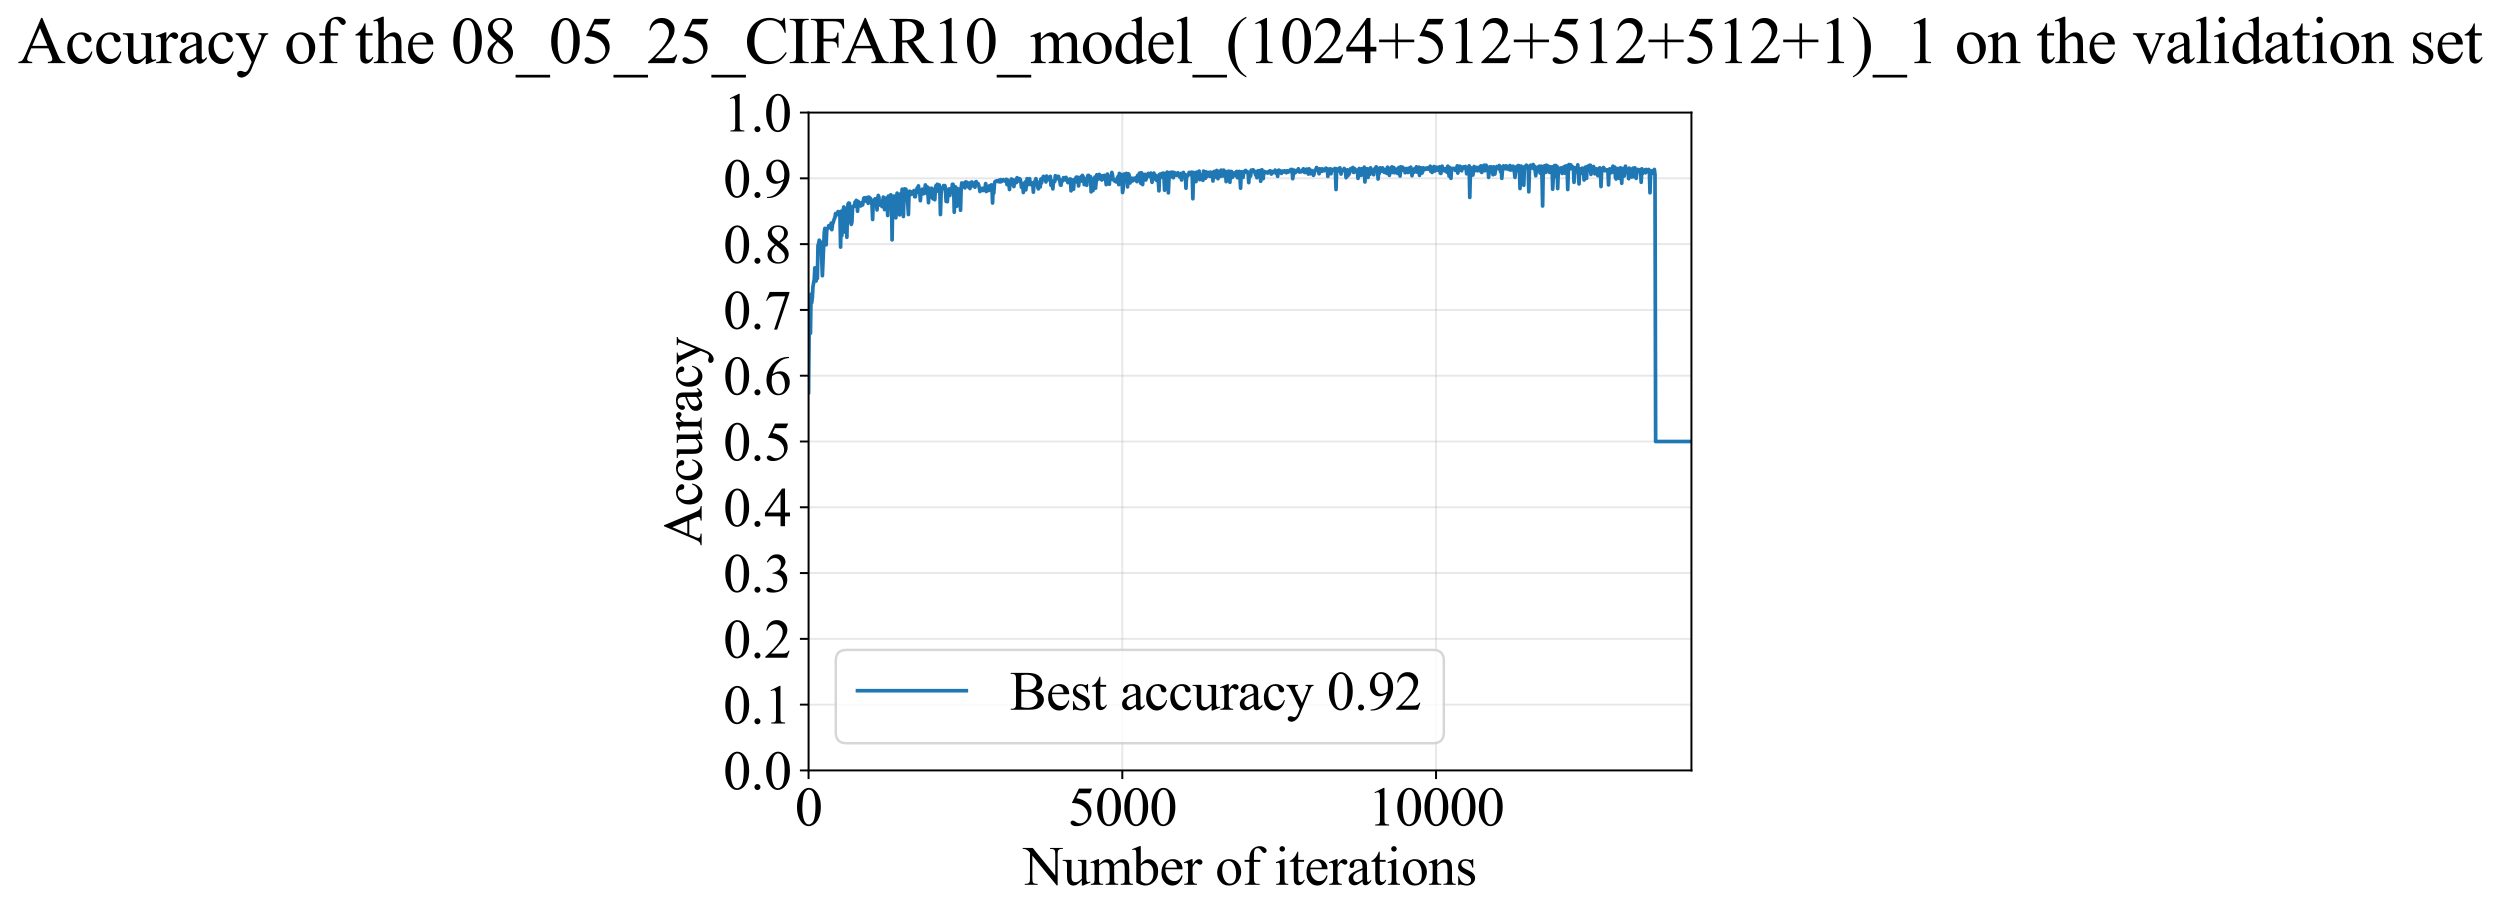 <?xml version="1.0" encoding="utf-8" standalone="no"?>
<!DOCTYPE svg PUBLIC "-//W3C//DTD SVG 1.1//EN"
  "http://www.w3.org/Graphics/SVG/1.1/DTD/svg11.dtd">
<svg xmlns:xlink="http://www.w3.org/1999/xlink" width="1011.26pt" height="369.808pt" viewBox="0 0 1011.26 369.808" xmlns="http://www.w3.org/2000/svg" version="1.1">
 <defs>
  <style type="text/css">*{stroke-linejoin: round; stroke-linecap: butt}</style>
 </defs>
 <g id="figure_1">
  <g id="patch_1">
   <path d="M 0 369.808 
L 1011.26 369.808 
L 1011.26 0 
L 0 0 
z
" style="fill: #ffffff"/>
  </g>
  <g id="axes_1">
   <g id="patch_2">
    <path d="M 327.07 311.644 
L 684.19 311.644 
L 684.19 45.532 
L 327.07 45.532 
z
" style="fill: #ffffff"/>
   </g>
   <g id="matplotlib.axis_1">
    <g id="xtick_1">
     <g id="line2d_1">
      <path d="M 327.07 311.644 
L 327.07 45.532 
" clip-path="url(#p7157bc80e0)" style="fill: none; stroke: #b0b0b0; stroke-opacity: 0.3; stroke-width: 0.8; stroke-linecap: square"/>
     </g>
     <g id="line2d_2">
      <defs>
       <path id="m368fd0b8f1" d="M 0 0 
L 0 3.5 
" style="stroke: #000000; stroke-width: 0.8"/>
      </defs>
      <g>
       <use xlink:href="#m368fd0b8f1" x="327.07" y="311.644" style="stroke: #000000; stroke-width: 0.8"/>
      </g>
     </g>
     <g id="text_1">
      <!-- 0 -->
      <g transform="translate(321.57 333.92) scale(0.22 -0.22)">
       <defs>
        <path id="TimesNewRomanPSMT-30" d="M 231 2094 
Q 231 2819 450 3342 
Q 669 3866 1031 4122 
Q 1313 4325 1613 4325 
Q 2100 4325 2488 3828 
Q 2972 3213 2972 2159 
Q 2972 1422 2759 906 
Q 2547 391 2217 158 
Q 1888 -75 1581 -75 
Q 975 -75 572 641 
Q 231 1244 231 2094 
z
M 844 2016 
Q 844 1141 1059 588 
Q 1238 122 1591 122 
Q 1759 122 1940 273 
Q 2122 425 2216 781 
Q 2359 1319 2359 2297 
Q 2359 3022 2209 3506 
Q 2097 3866 1919 4016 
Q 1791 4119 1609 4119 
Q 1397 4119 1231 3928 
Q 1006 3669 925 3112 
Q 844 2556 844 2016 
z
" transform="scale(0.016)"/>
       </defs>
       <use xlink:href="#TimesNewRomanPSMT-30"/>
      </g>
     </g>
    </g>
    <g id="xtick_2">
     <g id="line2d_3">
      <path d="M 453.978 311.644 
L 453.978 45.532 
" clip-path="url(#p7157bc80e0)" style="fill: none; stroke: #b0b0b0; stroke-opacity: 0.3; stroke-width: 0.8; stroke-linecap: square"/>
     </g>
     <g id="line2d_4">
      <g>
       <use xlink:href="#m368fd0b8f1" x="453.978" y="311.644" style="stroke: #000000; stroke-width: 0.8"/>
      </g>
     </g>
     <g id="text_2">
      <!-- 5000 -->
      <g transform="translate(431.978 333.92) scale(0.22 -0.22)">
       <defs>
        <path id="TimesNewRomanPSMT-35" d="M 2778 4238 
L 2534 3706 
L 1259 3706 
L 981 3138 
Q 1809 3016 2294 2522 
Q 2709 2097 2709 1522 
Q 2709 1188 2573 903 
Q 2438 619 2231 419 
Q 2025 219 1772 97 
Q 1413 -75 1034 -75 
Q 653 -75 479 54 
Q 306 184 306 341 
Q 306 428 378 495 
Q 450 563 559 563 
Q 641 563 702 538 
Q 763 513 909 409 
Q 1144 247 1384 247 
Q 1750 247 2026 523 
Q 2303 800 2303 1197 
Q 2303 1581 2056 1914 
Q 1809 2247 1375 2428 
Q 1034 2569 447 2591 
L 1259 4238 
L 2778 4238 
z
" transform="scale(0.016)"/>
       </defs>
       <use xlink:href="#TimesNewRomanPSMT-35"/>
       <use xlink:href="#TimesNewRomanPSMT-30" transform="translate(50 0)"/>
       <use xlink:href="#TimesNewRomanPSMT-30" transform="translate(100 0)"/>
       <use xlink:href="#TimesNewRomanPSMT-30" transform="translate(150 0)"/>
      </g>
     </g>
    </g>
    <g id="xtick_3">
     <g id="line2d_5">
      <path d="M 580.887 311.644 
L 580.887 45.532 
" clip-path="url(#p7157bc80e0)" style="fill: none; stroke: #b0b0b0; stroke-opacity: 0.3; stroke-width: 0.8; stroke-linecap: square"/>
     </g>
     <g id="line2d_6">
      <g>
       <use xlink:href="#m368fd0b8f1" x="580.887" y="311.644" style="stroke: #000000; stroke-width: 0.8"/>
      </g>
     </g>
     <g id="text_3">
      <!-- 10000 -->
      <g transform="translate(553.387 333.92) scale(0.22 -0.22)">
       <defs>
        <path id="TimesNewRomanPSMT-31" d="M 750 3822 
L 1781 4325 
L 1884 4325 
L 1884 747 
Q 1884 391 1914 303 
Q 1944 216 2037 169 
Q 2131 122 2419 116 
L 2419 0 
L 825 0 
L 825 116 
Q 1125 122 1212 167 
Q 1300 213 1334 289 
Q 1369 366 1369 747 
L 1369 3034 
Q 1369 3497 1338 3628 
Q 1316 3728 1258 3775 
Q 1200 3822 1119 3822 
Q 1003 3822 797 3725 
L 750 3822 
z
" transform="scale(0.016)"/>
       </defs>
       <use xlink:href="#TimesNewRomanPSMT-31"/>
       <use xlink:href="#TimesNewRomanPSMT-30" transform="translate(50 0)"/>
       <use xlink:href="#TimesNewRomanPSMT-30" transform="translate(100 0)"/>
       <use xlink:href="#TimesNewRomanPSMT-30" transform="translate(150 0)"/>
       <use xlink:href="#TimesNewRomanPSMT-30" transform="translate(200 0)"/>
      </g>
     </g>
    </g>
    <g id="text_4">
     <!-- Number of iterations -->
     <g transform="translate(413.988 357.902) scale(0.22 -0.22)">
      <defs>
       <path id="TimesNewRomanPSMT-4e" d="M -84 4238 
L 1066 4238 
L 3656 1059 
L 3656 3503 
Q 3656 3894 3569 3991 
Q 3453 4122 3203 4122 
L 3056 4122 
L 3056 4238 
L 4531 4238 
L 4531 4122 
L 4381 4122 
Q 4113 4122 4000 3959 
Q 3931 3859 3931 3503 
L 3931 -69 
L 3819 -69 
L 1025 3344 
L 1025 734 
Q 1025 344 1109 247 
Q 1228 116 1475 116 
L 1625 116 
L 1625 0 
L 150 0 
L 150 116 
L 297 116 
Q 569 116 681 278 
Q 750 378 750 734 
L 750 3681 
Q 566 3897 470 3965 
Q 375 4034 191 4094 
Q 100 4122 -84 4122 
L -84 4238 
z
" transform="scale(0.016)"/>
       <path id="TimesNewRomanPSMT-75" d="M 2709 2863 
L 2709 1128 
Q 2709 631 2732 520 
Q 2756 409 2807 365 
Q 2859 322 2928 322 
Q 3025 322 3147 375 
L 3191 266 
L 2334 -88 
L 2194 -88 
L 2194 519 
Q 1825 119 1631 15 
Q 1438 -88 1222 -88 
Q 981 -88 804 51 
Q 628 191 559 409 
Q 491 628 491 1028 
L 491 2306 
Q 491 2509 447 2587 
Q 403 2666 317 2708 
Q 231 2750 6 2747 
L 6 2863 
L 1009 2863 
L 1009 947 
Q 1009 547 1148 422 
Q 1288 297 1484 297 
Q 1619 297 1789 381 
Q 1959 466 2194 703 
L 2194 2325 
Q 2194 2569 2105 2655 
Q 2016 2741 1734 2747 
L 1734 2863 
L 2709 2863 
z
" transform="scale(0.016)"/>
       <path id="TimesNewRomanPSMT-6d" d="M 1050 2338 
Q 1363 2650 1419 2697 
Q 1559 2816 1721 2881 
Q 1884 2947 2044 2947 
Q 2313 2947 2506 2790 
Q 2700 2634 2766 2338 
Q 3088 2713 3309 2830 
Q 3531 2947 3766 2947 
Q 3994 2947 4170 2830 
Q 4347 2713 4450 2447 
Q 4519 2266 4519 1878 
L 4519 647 
Q 4519 378 4559 278 
Q 4591 209 4675 161 
Q 4759 113 4950 113 
L 4950 0 
L 3538 0 
L 3538 113 
L 3597 113 
Q 3781 113 3884 184 
Q 3956 234 3988 344 
Q 4000 397 4000 647 
L 4000 1878 
Q 4000 2228 3916 2372 
Q 3794 2572 3525 2572 
Q 3359 2572 3192 2489 
Q 3025 2406 2788 2181 
L 2781 2147 
L 2788 2013 
L 2788 647 
Q 2788 353 2820 281 
Q 2853 209 2943 161 
Q 3034 113 3253 113 
L 3253 0 
L 1806 0 
L 1806 113 
Q 2044 113 2133 169 
Q 2222 225 2256 338 
Q 2272 391 2272 647 
L 2272 1878 
Q 2272 2228 2169 2381 
Q 2031 2581 1784 2581 
Q 1616 2581 1450 2491 
Q 1191 2353 1050 2181 
L 1050 647 
Q 1050 366 1089 281 
Q 1128 197 1204 155 
Q 1281 113 1516 113 
L 1516 0 
L 100 0 
L 100 113 
Q 297 113 375 155 
Q 453 197 493 289 
Q 534 381 534 647 
L 534 1741 
Q 534 2213 506 2350 
Q 484 2453 437 2492 
Q 391 2531 309 2531 
Q 222 2531 100 2484 
L 53 2597 
L 916 2947 
L 1050 2947 
L 1050 2338 
z
" transform="scale(0.016)"/>
       <path id="TimesNewRomanPSMT-62" d="M 984 2369 
Q 1400 2947 1881 2947 
Q 2322 2947 2650 2570 
Q 2978 2194 2978 1541 
Q 2978 778 2472 313 
Q 2038 -88 1503 -88 
Q 1253 -88 995 3 
Q 738 94 469 275 
L 469 3241 
Q 469 3728 445 3840 
Q 422 3953 372 3993 
Q 322 4034 247 4034 
Q 159 4034 28 3984 
L -16 4094 
L 844 4444 
L 984 4444 
L 984 2369 
z
M 984 2169 
L 984 456 
Q 1144 300 1314 220 
Q 1484 141 1663 141 
Q 1947 141 2192 453 
Q 2438 766 2438 1363 
Q 2438 1913 2192 2208 
Q 1947 2503 1634 2503 
Q 1469 2503 1303 2419 
Q 1178 2356 984 2169 
z
" transform="scale(0.016)"/>
       <path id="TimesNewRomanPSMT-65" d="M 681 1784 
Q 678 1147 991 784 
Q 1303 422 1725 422 
Q 2006 422 2214 576 
Q 2422 731 2563 1106 
L 2659 1044 
Q 2594 616 2278 264 
Q 1963 -88 1488 -88 
Q 972 -88 605 314 
Q 238 716 238 1394 
Q 238 2128 614 2539 
Q 991 2950 1559 2950 
Q 2041 2950 2350 2633 
Q 2659 2316 2659 1784 
L 681 1784 
z
M 681 1966 
L 2006 1966 
Q 1991 2241 1941 2353 
Q 1863 2528 1708 2628 
Q 1553 2728 1384 2728 
Q 1125 2728 920 2526 
Q 716 2325 681 1966 
z
" transform="scale(0.016)"/>
       <path id="TimesNewRomanPSMT-72" d="M 1038 2947 
L 1038 2303 
Q 1397 2947 1775 2947 
Q 1947 2947 2059 2842 
Q 2172 2738 2172 2600 
Q 2172 2478 2090 2393 
Q 2009 2309 1897 2309 
Q 1788 2309 1652 2417 
Q 1516 2525 1450 2525 
Q 1394 2525 1328 2463 
Q 1188 2334 1038 2041 
L 1038 669 
Q 1038 431 1097 309 
Q 1138 225 1241 169 
Q 1344 113 1538 113 
L 1538 0 
L 72 0 
L 72 113 
Q 291 113 397 181 
Q 475 231 506 341 
Q 522 394 522 644 
L 522 1753 
Q 522 2253 501 2348 
Q 481 2444 426 2487 
Q 372 2531 291 2531 
Q 194 2531 72 2484 
L 41 2597 
L 906 2947 
L 1038 2947 
z
" transform="scale(0.016)"/>
       <path id="TimesNewRomanPSMT-20" transform="scale(0.016)"/>
       <path id="TimesNewRomanPSMT-6f" d="M 1600 2947 
Q 2250 2947 2644 2453 
Q 2978 2031 2978 1484 
Q 2978 1100 2793 706 
Q 2609 313 2286 112 
Q 1963 -88 1566 -88 
Q 919 -88 538 428 
Q 216 863 216 1403 
Q 216 1797 411 2186 
Q 606 2575 925 2761 
Q 1244 2947 1600 2947 
z
M 1503 2744 
Q 1338 2744 1170 2645 
Q 1003 2547 900 2300 
Q 797 2053 797 1666 
Q 797 1041 1045 587 
Q 1294 134 1700 134 
Q 2003 134 2200 384 
Q 2397 634 2397 1244 
Q 2397 2006 2069 2444 
Q 1847 2744 1503 2744 
z
" transform="scale(0.016)"/>
       <path id="TimesNewRomanPSMT-66" d="M 1319 2638 
L 1319 756 
Q 1319 356 1406 250 
Q 1522 113 1716 113 
L 1975 113 
L 1975 0 
L 266 0 
L 266 113 
L 394 113 
Q 519 113 622 175 
Q 725 238 764 344 
Q 803 450 803 756 
L 803 2638 
L 247 2638 
L 247 2863 
L 803 2863 
L 803 3050 
Q 803 3478 940 3775 
Q 1078 4072 1361 4255 
Q 1644 4438 1997 4438 
Q 2325 4438 2600 4225 
Q 2781 4084 2781 3909 
Q 2781 3816 2700 3733 
Q 2619 3650 2525 3650 
Q 2453 3650 2373 3701 
Q 2294 3753 2178 3923 
Q 2063 4094 1966 4153 
Q 1869 4213 1750 4213 
Q 1606 4213 1506 4136 
Q 1406 4059 1362 3898 
Q 1319 3738 1319 3069 
L 1319 2863 
L 2056 2863 
L 2056 2638 
L 1319 2638 
z
" transform="scale(0.016)"/>
       <path id="TimesNewRomanPSMT-69" d="M 928 4444 
Q 1059 4444 1151 4351 
Q 1244 4259 1244 4128 
Q 1244 3997 1151 3903 
Q 1059 3809 928 3809 
Q 797 3809 703 3903 
Q 609 3997 609 4128 
Q 609 4259 701 4351 
Q 794 4444 928 4444 
z
M 1188 2947 
L 1188 647 
Q 1188 378 1227 289 
Q 1266 200 1342 156 
Q 1419 113 1622 113 
L 1622 0 
L 231 0 
L 231 113 
Q 441 113 512 153 
Q 584 194 626 287 
Q 669 381 669 647 
L 669 1750 
Q 669 2216 641 2353 
Q 619 2453 572 2492 
Q 525 2531 444 2531 
Q 356 2531 231 2484 
L 188 2597 
L 1050 2947 
L 1188 2947 
z
" transform="scale(0.016)"/>
       <path id="TimesNewRomanPSMT-74" d="M 1031 3803 
L 1031 2863 
L 1700 2863 
L 1700 2644 
L 1031 2644 
L 1031 788 
Q 1031 509 1111 412 
Q 1191 316 1316 316 
Q 1419 316 1516 380 
Q 1613 444 1666 569 
L 1788 569 
Q 1678 263 1478 108 
Q 1278 -47 1066 -47 
Q 922 -47 784 33 
Q 647 113 581 261 
Q 516 409 516 719 
L 516 2644 
L 63 2644 
L 63 2747 
Q 234 2816 414 2980 
Q 594 3144 734 3369 
Q 806 3488 934 3803 
L 1031 3803 
z
" transform="scale(0.016)"/>
       <path id="TimesNewRomanPSMT-61" d="M 1822 413 
Q 1381 72 1269 19 
Q 1100 -59 909 -59 
Q 613 -59 420 144 
Q 228 347 228 678 
Q 228 888 322 1041 
Q 450 1253 767 1440 
Q 1084 1628 1822 1897 
L 1822 2009 
Q 1822 2438 1686 2597 
Q 1550 2756 1291 2756 
Q 1094 2756 978 2650 
Q 859 2544 859 2406 
L 866 2225 
Q 866 2081 792 2003 
Q 719 1925 600 1925 
Q 484 1925 411 2006 
Q 338 2088 338 2228 
Q 338 2497 613 2722 
Q 888 2947 1384 2947 
Q 1766 2947 2009 2819 
Q 2194 2722 2281 2516 
Q 2338 2381 2338 1966 
L 2338 994 
Q 2338 584 2353 492 
Q 2369 400 2405 369 
Q 2441 338 2488 338 
Q 2538 338 2575 359 
Q 2641 400 2828 588 
L 2828 413 
Q 2478 -56 2159 -56 
Q 2006 -56 1915 50 
Q 1825 156 1822 413 
z
M 1822 616 
L 1822 1706 
Q 1350 1519 1213 1441 
Q 966 1303 859 1153 
Q 753 1003 753 825 
Q 753 600 887 451 
Q 1022 303 1197 303 
Q 1434 303 1822 616 
z
" transform="scale(0.016)"/>
       <path id="TimesNewRomanPSMT-6e" d="M 1034 2341 
Q 1538 2947 1994 2947 
Q 2228 2947 2397 2830 
Q 2566 2713 2666 2444 
Q 2734 2256 2734 1869 
L 2734 647 
Q 2734 375 2778 278 
Q 2813 200 2889 156 
Q 2966 113 3172 113 
L 3172 0 
L 1756 0 
L 1756 113 
L 1816 113 
Q 2016 113 2095 173 
Q 2175 234 2206 353 
Q 2219 400 2219 647 
L 2219 1819 
Q 2219 2209 2117 2386 
Q 2016 2563 1775 2563 
Q 1403 2563 1034 2156 
L 1034 647 
Q 1034 356 1069 288 
Q 1113 197 1189 155 
Q 1266 113 1500 113 
L 1500 0 
L 84 0 
L 84 113 
L 147 113 
Q 366 113 442 223 
Q 519 334 519 647 
L 519 1709 
Q 519 2225 495 2337 
Q 472 2450 423 2490 
Q 375 2531 294 2531 
Q 206 2531 84 2484 
L 38 2597 
L 900 2947 
L 1034 2947 
L 1034 2341 
z
" transform="scale(0.016)"/>
       <path id="TimesNewRomanPSMT-73" d="M 2050 2947 
L 2050 1972 
L 1947 1972 
Q 1828 2431 1642 2597 
Q 1456 2763 1169 2763 
Q 950 2763 815 2647 
Q 681 2531 681 2391 
Q 681 2216 781 2091 
Q 878 1963 1175 1819 
L 1631 1597 
Q 2266 1288 2266 781 
Q 2266 391 1970 151 
Q 1675 -88 1309 -88 
Q 1047 -88 709 6 
Q 606 38 541 38 
Q 469 38 428 -44 
L 325 -44 
L 325 978 
L 428 978 
Q 516 541 762 319 
Q 1009 97 1316 97 
Q 1531 97 1667 223 
Q 1803 350 1803 528 
Q 1803 744 1651 891 
Q 1500 1038 1047 1263 
Q 594 1488 453 1669 
Q 313 1847 313 2119 
Q 313 2472 555 2709 
Q 797 2947 1181 2947 
Q 1350 2947 1591 2875 
Q 1750 2828 1803 2828 
Q 1853 2828 1881 2850 
Q 1909 2872 1947 2947 
L 2050 2947 
z
" transform="scale(0.016)"/>
      </defs>
      <use xlink:href="#TimesNewRomanPSMT-4e"/>
      <use xlink:href="#TimesNewRomanPSMT-75" transform="translate(72.217 0)"/>
      <use xlink:href="#TimesNewRomanPSMT-6d" transform="translate(122.217 0)"/>
      <use xlink:href="#TimesNewRomanPSMT-62" transform="translate(200 0)"/>
      <use xlink:href="#TimesNewRomanPSMT-65" transform="translate(250 0)"/>
      <use xlink:href="#TimesNewRomanPSMT-72" transform="translate(294.385 0)"/>
      <use xlink:href="#TimesNewRomanPSMT-20" transform="translate(327.686 0)"/>
      <use xlink:href="#TimesNewRomanPSMT-6f" transform="translate(352.686 0)"/>
      <use xlink:href="#TimesNewRomanPSMT-66" transform="translate(402.686 0)"/>
      <use xlink:href="#TimesNewRomanPSMT-20" transform="translate(435.986 0)"/>
      <use xlink:href="#TimesNewRomanPSMT-69" transform="translate(460.986 0)"/>
      <use xlink:href="#TimesNewRomanPSMT-74" transform="translate(488.77 0)"/>
      <use xlink:href="#TimesNewRomanPSMT-65" transform="translate(516.553 0)"/>
      <use xlink:href="#TimesNewRomanPSMT-72" transform="translate(560.938 0)"/>
      <use xlink:href="#TimesNewRomanPSMT-61" transform="translate(594.238 0)"/>
      <use xlink:href="#TimesNewRomanPSMT-74" transform="translate(638.623 0)"/>
      <use xlink:href="#TimesNewRomanPSMT-69" transform="translate(666.406 0)"/>
      <use xlink:href="#TimesNewRomanPSMT-6f" transform="translate(694.189 0)"/>
      <use xlink:href="#TimesNewRomanPSMT-6e" transform="translate(744.189 0)"/>
      <use xlink:href="#TimesNewRomanPSMT-73" transform="translate(794.189 0)"/>
     </g>
    </g>
   </g>
   <g id="matplotlib.axis_2">
    <g id="ytick_1">
     <g id="line2d_7">
      <path d="M 327.07 311.644 
L 684.19 311.644 
" clip-path="url(#p7157bc80e0)" style="fill: none; stroke: #b0b0b0; stroke-opacity: 0.3; stroke-width: 0.8; stroke-linecap: square"/>
     </g>
     <g id="line2d_8">
      <defs>
       <path id="meaf36b2406" d="M 0 0 
L -3.5 0 
" style="stroke: #000000; stroke-width: 0.8"/>
      </defs>
      <g>
       <use xlink:href="#meaf36b2406" x="327.07" y="311.644" style="stroke: #000000; stroke-width: 0.8"/>
      </g>
     </g>
     <g id="text_5">
      <!-- 0.0 -->
      <g transform="translate(292.57 319.282) scale(0.22 -0.22)">
       <defs>
        <path id="TimesNewRomanPSMT-2e" d="M 800 606 
Q 947 606 1047 504 
Q 1147 403 1147 259 
Q 1147 116 1045 14 
Q 944 -88 800 -88 
Q 656 -88 554 14 
Q 453 116 453 259 
Q 453 406 554 506 
Q 656 606 800 606 
z
" transform="scale(0.016)"/>
       </defs>
       <use xlink:href="#TimesNewRomanPSMT-30"/>
       <use xlink:href="#TimesNewRomanPSMT-2e" transform="translate(50 0)"/>
       <use xlink:href="#TimesNewRomanPSMT-30" transform="translate(75 0)"/>
      </g>
     </g>
    </g>
    <g id="ytick_2">
     <g id="line2d_9">
      <path d="M 327.07 285.032 
L 684.19 285.032 
" clip-path="url(#p7157bc80e0)" style="fill: none; stroke: #b0b0b0; stroke-opacity: 0.3; stroke-width: 0.8; stroke-linecap: square"/>
     </g>
     <g id="line2d_10">
      <g>
       <use xlink:href="#meaf36b2406" x="327.07" y="285.032" style="stroke: #000000; stroke-width: 0.8"/>
      </g>
     </g>
     <g id="text_6">
      <!-- 0.1 -->
      <g transform="translate(292.57 292.67) scale(0.22 -0.22)">
       <use xlink:href="#TimesNewRomanPSMT-30"/>
       <use xlink:href="#TimesNewRomanPSMT-2e" transform="translate(50 0)"/>
       <use xlink:href="#TimesNewRomanPSMT-31" transform="translate(75 0)"/>
      </g>
     </g>
    </g>
    <g id="ytick_3">
     <g id="line2d_11">
      <path d="M 327.07 258.421 
L 684.19 258.421 
" clip-path="url(#p7157bc80e0)" style="fill: none; stroke: #b0b0b0; stroke-opacity: 0.3; stroke-width: 0.8; stroke-linecap: square"/>
     </g>
     <g id="line2d_12">
      <g>
       <use xlink:href="#meaf36b2406" x="327.07" y="258.421" style="stroke: #000000; stroke-width: 0.8"/>
      </g>
     </g>
     <g id="text_7">
      <!-- 0.2 -->
      <g transform="translate(292.57 266.059) scale(0.22 -0.22)">
       <defs>
        <path id="TimesNewRomanPSMT-32" d="M 2934 816 
L 2638 0 
L 138 0 
L 138 116 
Q 1241 1122 1691 1759 
Q 2141 2397 2141 2925 
Q 2141 3328 1894 3587 
Q 1647 3847 1303 3847 
Q 991 3847 742 3664 
Q 494 3481 375 3128 
L 259 3128 
Q 338 3706 661 4015 
Q 984 4325 1469 4325 
Q 1984 4325 2329 3994 
Q 2675 3663 2675 3213 
Q 2675 2891 2525 2569 
Q 2294 2063 1775 1497 
Q 997 647 803 472 
L 1909 472 
Q 2247 472 2383 497 
Q 2519 522 2628 598 
Q 2738 675 2819 816 
L 2934 816 
z
" transform="scale(0.016)"/>
       </defs>
       <use xlink:href="#TimesNewRomanPSMT-30"/>
       <use xlink:href="#TimesNewRomanPSMT-2e" transform="translate(50 0)"/>
       <use xlink:href="#TimesNewRomanPSMT-32" transform="translate(75 0)"/>
      </g>
     </g>
    </g>
    <g id="ytick_4">
     <g id="line2d_13">
      <path d="M 327.07 231.81 
L 684.19 231.81 
" clip-path="url(#p7157bc80e0)" style="fill: none; stroke: #b0b0b0; stroke-opacity: 0.3; stroke-width: 0.8; stroke-linecap: square"/>
     </g>
     <g id="line2d_14">
      <g>
       <use xlink:href="#meaf36b2406" x="327.07" y="231.81" style="stroke: #000000; stroke-width: 0.8"/>
      </g>
     </g>
     <g id="text_8">
      <!-- 0.3 -->
      <g transform="translate(292.57 239.448) scale(0.22 -0.22)">
       <defs>
        <path id="TimesNewRomanPSMT-33" d="M 325 3431 
Q 506 3859 782 4092 
Q 1059 4325 1472 4325 
Q 1981 4325 2253 3994 
Q 2459 3747 2459 3466 
Q 2459 3003 1878 2509 
Q 2269 2356 2469 2072 
Q 2669 1788 2669 1403 
Q 2669 853 2319 450 
Q 1863 -75 997 -75 
Q 569 -75 414 31 
Q 259 138 259 259 
Q 259 350 332 419 
Q 406 488 509 488 
Q 588 488 669 463 
Q 722 447 909 348 
Q 1097 250 1169 231 
Q 1284 197 1416 197 
Q 1734 197 1970 444 
Q 2206 691 2206 1028 
Q 2206 1275 2097 1509 
Q 2016 1684 1919 1775 
Q 1784 1900 1550 2001 
Q 1316 2103 1072 2103 
L 972 2103 
L 972 2197 
Q 1219 2228 1467 2375 
Q 1716 2522 1828 2728 
Q 1941 2934 1941 3181 
Q 1941 3503 1739 3701 
Q 1538 3900 1238 3900 
Q 753 3900 428 3381 
L 325 3431 
z
" transform="scale(0.016)"/>
       </defs>
       <use xlink:href="#TimesNewRomanPSMT-30"/>
       <use xlink:href="#TimesNewRomanPSMT-2e" transform="translate(50 0)"/>
       <use xlink:href="#TimesNewRomanPSMT-33" transform="translate(75 0)"/>
      </g>
     </g>
    </g>
    <g id="ytick_5">
     <g id="line2d_15">
      <path d="M 327.07 205.199 
L 684.19 205.199 
" clip-path="url(#p7157bc80e0)" style="fill: none; stroke: #b0b0b0; stroke-opacity: 0.3; stroke-width: 0.8; stroke-linecap: square"/>
     </g>
     <g id="line2d_16">
      <g>
       <use xlink:href="#meaf36b2406" x="327.07" y="205.199" style="stroke: #000000; stroke-width: 0.8"/>
      </g>
     </g>
     <g id="text_9">
      <!-- 0.4 -->
      <g transform="translate(292.57 212.837) scale(0.22 -0.22)">
       <defs>
        <path id="TimesNewRomanPSMT-34" d="M 2978 1563 
L 2978 1119 
L 2409 1119 
L 2409 0 
L 1894 0 
L 1894 1119 
L 100 1119 
L 100 1519 
L 2066 4325 
L 2409 4325 
L 2409 1563 
L 2978 1563 
z
M 1894 1563 
L 1894 3666 
L 406 1563 
L 1894 1563 
z
" transform="scale(0.016)"/>
       </defs>
       <use xlink:href="#TimesNewRomanPSMT-30"/>
       <use xlink:href="#TimesNewRomanPSMT-2e" transform="translate(50 0)"/>
       <use xlink:href="#TimesNewRomanPSMT-34" transform="translate(75 0)"/>
      </g>
     </g>
    </g>
    <g id="ytick_6">
     <g id="line2d_17">
      <path d="M 327.07 178.588 
L 684.19 178.588 
" clip-path="url(#p7157bc80e0)" style="fill: none; stroke: #b0b0b0; stroke-opacity: 0.3; stroke-width: 0.8; stroke-linecap: square"/>
     </g>
     <g id="line2d_18">
      <g>
       <use xlink:href="#meaf36b2406" x="327.07" y="178.588" style="stroke: #000000; stroke-width: 0.8"/>
      </g>
     </g>
     <g id="text_10">
      <!-- 0.5 -->
      <g transform="translate(292.57 186.226) scale(0.22 -0.22)">
       <use xlink:href="#TimesNewRomanPSMT-30"/>
       <use xlink:href="#TimesNewRomanPSMT-2e" transform="translate(50 0)"/>
       <use xlink:href="#TimesNewRomanPSMT-35" transform="translate(75 0)"/>
      </g>
     </g>
    </g>
    <g id="ytick_7">
     <g id="line2d_19">
      <path d="M 327.07 151.976 
L 684.19 151.976 
" clip-path="url(#p7157bc80e0)" style="fill: none; stroke: #b0b0b0; stroke-opacity: 0.3; stroke-width: 0.8; stroke-linecap: square"/>
     </g>
     <g id="line2d_20">
      <g>
       <use xlink:href="#meaf36b2406" x="327.07" y="151.976" style="stroke: #000000; stroke-width: 0.8"/>
      </g>
     </g>
     <g id="text_11">
      <!-- 0.6 -->
      <g transform="translate(292.57 159.614) scale(0.22 -0.22)">
       <defs>
        <path id="TimesNewRomanPSMT-36" d="M 2869 4325 
L 2869 4209 
Q 2456 4169 2195 4045 
Q 1934 3922 1679 3669 
Q 1425 3416 1258 3105 
Q 1091 2794 978 2366 
Q 1428 2675 1881 2675 
Q 2316 2675 2634 2325 
Q 2953 1975 2953 1425 
Q 2953 894 2631 456 
Q 2244 -75 1606 -75 
Q 1172 -75 869 213 
Q 275 772 275 1663 
Q 275 2231 503 2743 
Q 731 3256 1154 3653 
Q 1578 4050 1965 4187 
Q 2353 4325 2688 4325 
L 2869 4325 
z
M 925 2138 
Q 869 1716 869 1456 
Q 869 1156 980 804 
Q 1091 453 1309 247 
Q 1469 100 1697 100 
Q 1969 100 2183 356 
Q 2397 613 2397 1088 
Q 2397 1622 2184 2012 
Q 1972 2403 1581 2403 
Q 1463 2403 1327 2353 
Q 1191 2303 925 2138 
z
" transform="scale(0.016)"/>
       </defs>
       <use xlink:href="#TimesNewRomanPSMT-30"/>
       <use xlink:href="#TimesNewRomanPSMT-2e" transform="translate(50 0)"/>
       <use xlink:href="#TimesNewRomanPSMT-36" transform="translate(75 0)"/>
      </g>
     </g>
    </g>
    <g id="ytick_8">
     <g id="line2d_21">
      <path d="M 327.07 125.365 
L 684.19 125.365 
" clip-path="url(#p7157bc80e0)" style="fill: none; stroke: #b0b0b0; stroke-opacity: 0.3; stroke-width: 0.8; stroke-linecap: square"/>
     </g>
     <g id="line2d_22">
      <g>
       <use xlink:href="#meaf36b2406" x="327.07" y="125.365" style="stroke: #000000; stroke-width: 0.8"/>
      </g>
     </g>
     <g id="text_12">
      <!-- 0.7 -->
      <g transform="translate(292.57 133.003) scale(0.22 -0.22)">
       <defs>
        <path id="TimesNewRomanPSMT-37" d="M 644 4238 
L 2916 4238 
L 2916 4119 
L 1503 -88 
L 1153 -88 
L 2419 3728 
L 1253 3728 
Q 900 3728 750 3644 
Q 488 3500 328 3200 
L 238 3234 
L 644 4238 
z
" transform="scale(0.016)"/>
       </defs>
       <use xlink:href="#TimesNewRomanPSMT-30"/>
       <use xlink:href="#TimesNewRomanPSMT-2e" transform="translate(50 0)"/>
       <use xlink:href="#TimesNewRomanPSMT-37" transform="translate(75 0)"/>
      </g>
     </g>
    </g>
    <g id="ytick_9">
     <g id="line2d_23">
      <path d="M 327.07 98.754 
L 684.19 98.754 
" clip-path="url(#p7157bc80e0)" style="fill: none; stroke: #b0b0b0; stroke-opacity: 0.3; stroke-width: 0.8; stroke-linecap: square"/>
     </g>
     <g id="line2d_24">
      <g>
       <use xlink:href="#meaf36b2406" x="327.07" y="98.754" style="stroke: #000000; stroke-width: 0.8"/>
      </g>
     </g>
     <g id="text_13">
      <!-- 0.8 -->
      <g transform="translate(292.57 106.392) scale(0.22 -0.22)">
       <defs>
        <path id="TimesNewRomanPSMT-38" d="M 1228 2134 
Q 725 2547 579 2797 
Q 434 3047 434 3316 
Q 434 3728 753 4026 
Q 1072 4325 1600 4325 
Q 2113 4325 2425 4047 
Q 2738 3769 2738 3413 
Q 2738 3175 2569 2928 
Q 2400 2681 1866 2347 
Q 2416 1922 2594 1678 
Q 2831 1359 2831 1006 
Q 2831 559 2490 242 
Q 2150 -75 1597 -75 
Q 994 -75 656 303 
Q 388 606 388 966 
Q 388 1247 577 1523 
Q 766 1800 1228 2134 
z
M 1719 2469 
Q 2094 2806 2194 3001 
Q 2294 3197 2294 3444 
Q 2294 3772 2109 3958 
Q 1925 4144 1606 4144 
Q 1288 4144 1088 3959 
Q 888 3775 888 3528 
Q 888 3366 970 3203 
Q 1053 3041 1206 2894 
L 1719 2469 
z
M 1375 2016 
Q 1116 1797 991 1539 
Q 866 1281 866 981 
Q 866 578 1086 336 
Q 1306 94 1647 94 
Q 1984 94 2187 284 
Q 2391 475 2391 747 
Q 2391 972 2272 1150 
Q 2050 1481 1375 2016 
z
" transform="scale(0.016)"/>
       </defs>
       <use xlink:href="#TimesNewRomanPSMT-30"/>
       <use xlink:href="#TimesNewRomanPSMT-2e" transform="translate(50 0)"/>
       <use xlink:href="#TimesNewRomanPSMT-38" transform="translate(75 0)"/>
      </g>
     </g>
    </g>
    <g id="ytick_10">
     <g id="line2d_25">
      <path d="M 327.07 72.143 
L 684.19 72.143 
" clip-path="url(#p7157bc80e0)" style="fill: none; stroke: #b0b0b0; stroke-opacity: 0.3; stroke-width: 0.8; stroke-linecap: square"/>
     </g>
     <g id="line2d_26">
      <g>
       <use xlink:href="#meaf36b2406" x="327.07" y="72.143" style="stroke: #000000; stroke-width: 0.8"/>
      </g>
     </g>
     <g id="text_14">
      <!-- 0.9 -->
      <g transform="translate(292.57 79.781) scale(0.22 -0.22)">
       <defs>
        <path id="TimesNewRomanPSMT-39" d="M 338 -88 
L 338 28 
Q 744 34 1094 217 
Q 1444 400 1770 856 
Q 2097 1313 2225 1859 
Q 1734 1544 1338 1544 
Q 891 1544 572 1889 
Q 253 2234 253 2806 
Q 253 3363 572 3797 
Q 956 4325 1575 4325 
Q 2097 4325 2469 3894 
Q 2925 3359 2925 2575 
Q 2925 1869 2578 1258 
Q 2231 647 1613 244 
Q 1109 -88 516 -88 
L 338 -88 
z
M 2275 2091 
Q 2331 2497 2331 2741 
Q 2331 3044 2228 3395 
Q 2125 3747 1936 3934 
Q 1747 4122 1506 4122 
Q 1228 4122 1018 3872 
Q 809 3622 809 3128 
Q 809 2469 1088 2097 
Q 1291 1828 1588 1828 
Q 1731 1828 1928 1897 
Q 2125 1966 2275 2091 
z
" transform="scale(0.016)"/>
       </defs>
       <use xlink:href="#TimesNewRomanPSMT-30"/>
       <use xlink:href="#TimesNewRomanPSMT-2e" transform="translate(50 0)"/>
       <use xlink:href="#TimesNewRomanPSMT-39" transform="translate(75 0)"/>
      </g>
     </g>
    </g>
    <g id="ytick_11">
     <g id="line2d_27">
      <path d="M 327.07 45.532 
L 684.19 45.532 
" clip-path="url(#p7157bc80e0)" style="fill: none; stroke: #b0b0b0; stroke-opacity: 0.3; stroke-width: 0.8; stroke-linecap: square"/>
     </g>
     <g id="line2d_28">
      <g>
       <use xlink:href="#meaf36b2406" x="327.07" y="45.532" style="stroke: #000000; stroke-width: 0.8"/>
      </g>
     </g>
     <g id="text_15">
      <!-- 1.0 -->
      <g transform="translate(292.57 53.17) scale(0.22 -0.22)">
       <use xlink:href="#TimesNewRomanPSMT-31"/>
       <use xlink:href="#TimesNewRomanPSMT-2e" transform="translate(50 0)"/>
       <use xlink:href="#TimesNewRomanPSMT-30" transform="translate(75 0)"/>
      </g>
     </g>
    </g>
    <g id="text_16">
     <!-- Accuracy -->
     <g transform="translate(283.823 220.726) rotate(-90) scale(0.22 -0.22)">
      <defs>
       <path id="TimesNewRomanPSMT-41" d="M 2928 1419 
L 1288 1419 
L 1000 750 
Q 894 503 894 381 
Q 894 284 986 211 
Q 1078 138 1384 116 
L 1384 0 
L 50 0 
L 50 116 
Q 316 163 394 238 
Q 553 388 747 847 
L 2238 4334 
L 2347 4334 
L 3822 809 
Q 4000 384 4145 257 
Q 4291 131 4550 116 
L 4550 0 
L 2878 0 
L 2878 116 
Q 3131 128 3220 200 
Q 3309 272 3309 375 
Q 3309 513 3184 809 
L 2928 1419 
z
M 2841 1650 
L 2122 3363 
L 1384 1650 
L 2841 1650 
z
" transform="scale(0.016)"/>
       <path id="TimesNewRomanPSMT-63" d="M 2631 1088 
Q 2516 522 2178 217 
Q 1841 -88 1431 -88 
Q 944 -88 581 321 
Q 219 731 219 1428 
Q 219 2103 620 2525 
Q 1022 2947 1584 2947 
Q 2006 2947 2278 2723 
Q 2550 2500 2550 2259 
Q 2550 2141 2473 2067 
Q 2397 1994 2259 1994 
Q 2075 1994 1981 2113 
Q 1928 2178 1911 2362 
Q 1894 2547 1784 2644 
Q 1675 2738 1481 2738 
Q 1169 2738 978 2506 
Q 725 2200 725 1697 
Q 725 1184 976 792 
Q 1228 400 1656 400 
Q 1963 400 2206 609 
Q 2378 753 2541 1131 
L 2631 1088 
z
" transform="scale(0.016)"/>
       <path id="TimesNewRomanPSMT-79" d="M 38 2863 
L 1372 2863 
L 1372 2747 
L 1306 2747 
Q 1166 2747 1095 2686 
Q 1025 2625 1025 2534 
Q 1025 2413 1128 2197 
L 1825 753 
L 2466 2334 
Q 2519 2463 2519 2588 
Q 2519 2644 2497 2672 
Q 2472 2706 2419 2726 
Q 2366 2747 2231 2747 
L 2231 2863 
L 3163 2863 
L 3163 2747 
Q 3047 2734 2984 2696 
Q 2922 2659 2847 2556 
Q 2819 2513 2741 2316 
L 1575 -541 
Q 1406 -956 1132 -1168 
Q 859 -1381 606 -1381 
Q 422 -1381 303 -1275 
Q 184 -1169 184 -1031 
Q 184 -900 270 -820 
Q 356 -741 506 -741 
Q 609 -741 788 -809 
Q 913 -856 944 -856 
Q 1038 -856 1148 -759 
Q 1259 -663 1372 -384 
L 1575 113 
L 547 2272 
Q 500 2369 397 2513 
Q 319 2622 269 2659 
Q 197 2709 38 2747 
L 38 2863 
z
" transform="scale(0.016)"/>
      </defs>
      <use xlink:href="#TimesNewRomanPSMT-41"/>
      <use xlink:href="#TimesNewRomanPSMT-63" transform="translate(72.217 0)"/>
      <use xlink:href="#TimesNewRomanPSMT-63" transform="translate(116.602 0)"/>
      <use xlink:href="#TimesNewRomanPSMT-75" transform="translate(160.986 0)"/>
      <use xlink:href="#TimesNewRomanPSMT-72" transform="translate(210.986 0)"/>
      <use xlink:href="#TimesNewRomanPSMT-61" transform="translate(244.287 0)"/>
      <use xlink:href="#TimesNewRomanPSMT-63" transform="translate(288.672 0)"/>
      <use xlink:href="#TimesNewRomanPSMT-79" transform="translate(333.057 0)"/>
     </g>
    </g>
   </g>
   <g id="line2d_29">
    <path d="M 327.07 158.762 
L 327.324 131.22 
L 327.578 125.365 
L 327.832 134.812 
L 328.086 118.978 
L 328.34 122.438 
L 328.594 120.442 
L 328.848 115.918 
L 329.356 113.124 
L 329.61 108.334 
L 329.864 108.733 
L 330.118 113.656 
L 330.372 110.596 
L 330.626 112.592 
L 330.88 99.286 
L 331.134 98.488 
L 331.388 97.157 
L 331.642 97.689 
L 331.896 97.822 
L 332.15 98.621 
L 332.658 111.527 
L 333.42 93.964 
L 333.674 92.367 
L 333.928 93.432 
L 334.182 99.02 
L 334.436 92.633 
L 334.69 92.633 
L 334.944 92.367 
L 335.198 91.303 
L 335.452 91.436 
L 335.706 92.101 
L 335.96 91.436 
L 336.214 90.238 
L 336.468 92.899 
L 336.722 90.904 
L 337.484 88.509 
L 337.738 87.976 
L 337.992 86.38 
L 338.246 86.912 
L 338.5 86.912 
L 338.754 86.38 
L 339.008 85.581 
L 339.262 85.714 
L 339.516 85.981 
L 339.77 87.71 
L 340.024 99.951 
L 340.278 85.448 
L 340.532 95.294 
L 341.04 85.315 
L 341.294 83.719 
L 341.548 93.831 
L 342.056 84.65 
L 342.31 84.517 
L 342.564 95.96 
L 342.818 83.985 
L 343.072 82.388 
L 343.326 82.122 
L 343.58 82.255 
L 343.834 84.118 
L 344.088 89.839 
L 344.342 90.771 
L 344.596 89.839 
L 344.85 84.384 
L 345.104 83.452 
L 345.358 83.319 
L 345.612 83.452 
L 345.866 81.723 
L 346.12 81.59 
L 346.374 81.057 
L 346.628 81.457 
L 346.882 85.448 
L 347.136 81.457 
L 347.39 82.787 
L 347.644 82.122 
L 347.898 82.388 
L 348.152 83.319 
L 348.406 81.989 
L 348.66 82.92 
L 348.914 82.92 
L 349.422 80.126 
L 349.676 79.993 
L 349.93 80.658 
L 350.184 80.525 
L 350.438 81.457 
L 350.692 79.86 
L 350.946 80.791 
L 351.2 82.255 
L 351.454 79.727 
L 352.216 80.392 
L 352.47 81.989 
L 352.724 82.654 
L 352.978 88.775 
L 353.232 81.59 
L 353.486 82.388 
L 353.74 80.791 
L 353.994 80.392 
L 354.248 80.525 
L 354.502 81.856 
L 354.756 84.916 
L 355.01 80.525 
L 355.264 79.062 
L 355.518 79.727 
L 355.772 82.92 
L 356.026 82.521 
L 356.28 81.59 
L 356.534 81.723 
L 356.788 83.586 
L 357.296 79.727 
L 357.55 80.126 
L 357.804 84.783 
L 358.058 81.457 
L 358.312 80.126 
L 358.566 83.452 
L 358.82 80.658 
L 359.074 87.178 
L 359.328 79.328 
L 359.582 80.525 
L 359.836 83.719 
L 360.09 79.062 
L 360.344 78.795 
L 360.598 79.86 
L 360.852 97.024 
L 361.106 81.324 
L 361.36 79.461 
L 361.614 79.328 
L 361.868 80.126 
L 362.122 79.328 
L 362.376 88.109 
L 362.884 78.13 
L 363.138 79.993 
L 363.392 83.852 
L 363.646 79.86 
L 363.9 86.912 
L 364.154 80.126 
L 364.408 78.263 
L 364.662 81.723 
L 364.916 76.534 
L 365.17 77.199 
L 365.424 87.577 
L 365.678 79.461 
L 365.932 76.4 
L 366.185 79.993 
L 366.439 76.534 
L 366.947 79.594 
L 367.201 82.388 
L 367.455 86.779 
L 367.709 78.13 
L 367.963 77.332 
L 368.217 77.864 
L 368.471 78.662 
L 368.725 78.529 
L 368.979 77.598 
L 369.233 78.263 
L 369.487 77.465 
L 369.741 77.066 
L 369.995 79.594 
L 370.249 79.594 
L 370.503 77.598 
L 370.757 77.199 
L 371.011 76.001 
L 371.265 77.731 
L 371.519 75.203 
L 371.773 77.864 
L 372.027 77.199 
L 372.281 81.19 
L 372.535 78.263 
L 372.789 77.598 
L 373.043 76.534 
L 373.551 78.396 
L 374.059 76.933 
L 374.313 74.804 
L 374.567 75.868 
L 374.821 78.263 
L 375.075 75.602 
L 375.329 77.864 
L 375.583 81.989 
L 375.837 76.134 
L 376.091 76.4 
L 376.345 79.727 
L 376.853 76.134 
L 377.107 77.465 
L 377.361 80.392 
L 377.869 77.332 
L 378.123 80.791 
L 378.377 76.134 
L 378.631 75.07 
L 378.885 77.066 
L 379.139 74.538 
L 379.393 77.332 
L 379.647 75.07 
L 379.901 74.804 
L 380.155 76.267 
L 380.409 86.779 
L 380.663 78.795 
L 380.917 76.4 
L 381.171 76.267 
L 381.425 76.001 
L 381.679 75.07 
L 381.933 76.267 
L 382.187 75.07 
L 382.441 76.001 
L 382.695 81.457 
L 382.949 79.328 
L 383.203 81.59 
L 383.457 77.731 
L 383.965 76.4 
L 384.219 79.062 
L 384.473 76.933 
L 384.727 76.667 
L 384.981 77.066 
L 385.235 74.538 
L 385.489 74.538 
L 385.743 75.203 
L 385.997 85.847 
L 386.251 77.598 
L 386.505 75.602 
L 386.759 76.4 
L 387.013 83.452 
L 387.267 76.267 
L 387.521 78.795 
L 387.775 76.667 
L 388.029 76.8 
L 388.283 76.4 
L 388.537 85.049 
L 388.791 76.001 
L 389.045 74.005 
L 389.299 74.405 
L 389.553 75.602 
L 389.807 74.405 
L 390.061 74.005 
L 390.315 76.001 
L 390.569 73.606 
L 390.823 73.606 
L 391.331 73.872 
L 391.585 74.139 
L 391.839 75.735 
L 392.093 74.405 
L 392.347 76.267 
L 392.601 73.872 
L 392.855 74.272 
L 393.109 73.606 
L 393.363 75.203 
L 393.617 74.405 
L 394.125 75.336 
L 394.379 75.735 
L 394.633 73.606 
L 394.887 73.473 
L 395.141 74.272 
L 395.649 74.272 
L 395.903 74.937 
L 396.411 77.465 
L 396.665 76.667 
L 396.919 76.4 
L 397.173 76.4 
L 397.427 76.134 
L 397.681 77.066 
L 397.935 76.8 
L 398.189 76.933 
L 398.443 76.267 
L 398.697 74.272 
L 398.951 77.465 
L 399.205 77.066 
L 399.459 77.066 
L 399.713 75.336 
L 399.967 77.066 
L 400.221 76.4 
L 400.475 75.07 
L 400.729 76.933 
L 400.983 74.804 
L 401.237 75.469 
L 401.491 82.122 
L 401.745 76.4 
L 401.999 78.13 
L 402.253 74.272 
L 402.507 73.473 
L 403.269 73.074 
L 403.777 73.473 
L 404.031 73.473 
L 404.285 72.808 
L 404.539 73.606 
L 404.793 72.675 
L 405.047 73.473 
L 405.301 72.941 
L 405.555 73.074 
L 405.809 72.675 
L 406.317 73.207 
L 406.571 73.207 
L 407.079 72.542 
L 407.333 74.671 
L 407.587 72.808 
L 408.095 74.538 
L 408.349 76.667 
L 408.603 73.606 
L 408.857 74.671 
L 409.111 72.409 
L 409.365 72.542 
L 409.619 73.473 
L 409.873 72.808 
L 410.127 75.469 
L 410.381 73.606 
L 410.635 72.808 
L 410.889 73.606 
L 411.143 73.872 
L 411.397 71.877 
L 411.651 72.143 
L 411.905 73.207 
L 412.159 73.207 
L 412.413 72.276 
L 412.667 72.542 
L 412.921 73.473 
L 413.175 75.735 
L 413.429 74.804 
L 413.683 74.804 
L 413.937 77.864 
L 414.191 74.272 
L 414.445 74.937 
L 414.699 73.606 
L 414.953 76.8 
L 415.461 72.276 
L 415.969 74.671 
L 416.223 72.542 
L 416.477 72.276 
L 416.731 74.139 
L 416.985 74.671 
L 417.239 74.538 
L 417.493 74.005 
L 417.747 74.139 
L 418.001 77.731 
L 418.255 73.739 
L 418.509 73.872 
L 419.017 72.276 
L 419.525 74.139 
L 419.779 75.868 
L 420.033 76.4 
L 420.287 73.739 
L 420.541 74.005 
L 420.795 75.602 
L 421.049 72.409 
L 421.303 74.005 
L 421.557 72.143 
L 421.811 72.542 
L 422.065 71.344 
L 422.319 72.675 
L 422.827 72.01 
L 423.081 73.606 
L 423.335 71.211 
L 423.589 72.808 
L 423.843 72.675 
L 424.097 71.744 
L 424.351 72.143 
L 424.605 71.61 
L 424.859 71.344 
L 425.113 74.937 
L 425.367 73.074 
L 425.621 73.606 
L 425.875 76.4 
L 426.129 73.34 
L 426.383 73.34 
L 426.637 73.473 
L 426.891 71.078 
L 427.145 72.409 
L 427.399 71.344 
L 427.653 72.01 
L 427.907 72.01 
L 428.161 71.344 
L 428.415 72.675 
L 428.669 72.675 
L 428.923 74.804 
L 429.177 74.937 
L 429.431 72.941 
L 429.685 73.34 
L 429.939 72.808 
L 430.193 71.877 
L 430.447 72.542 
L 430.701 71.877 
L 430.955 72.808 
L 431.209 71.744 
L 431.463 72.808 
L 431.717 73.074 
L 431.971 73.872 
L 432.733 72.409 
L 432.987 72.409 
L 433.241 77.199 
L 433.495 74.005 
L 433.749 72.808 
L 434.003 72.941 
L 434.257 76.534 
L 434.511 72.675 
L 435.019 73.074 
L 435.273 71.744 
L 435.527 71.61 
L 435.781 73.739 
L 436.035 71.744 
L 436.289 75.203 
L 436.543 73.207 
L 436.797 72.542 
L 437.051 72.808 
L 437.305 71.477 
L 437.559 73.207 
L 437.813 70.945 
L 438.067 71.344 
L 438.321 72.01 
L 438.575 74.671 
L 438.829 72.675 
L 439.337 73.34 
L 439.591 74.937 
L 439.845 71.744 
L 440.099 70.945 
L 440.353 70.945 
L 440.607 72.941 
L 440.861 71.477 
L 441.115 71.477 
L 441.369 77.598 
L 441.623 74.272 
L 441.877 72.409 
L 442.131 77.066 
L 442.385 72.409 
L 442.639 73.074 
L 442.893 71.61 
L 443.147 76.134 
L 443.655 70.679 
L 443.909 72.675 
L 444.163 71.344 
L 444.417 72.143 
L 444.671 70.546 
L 444.925 72.276 
L 445.179 72.409 
L 445.433 71.211 
L 445.687 72.808 
L 445.941 71.078 
L 446.195 71.877 
L 446.703 70.945 
L 446.957 72.542 
L 447.211 72.276 
L 447.465 74.671 
L 447.719 70.812 
L 447.973 70.413 
L 448.227 74.139 
L 448.481 72.409 
L 448.735 74.538 
L 448.989 71.344 
L 449.243 72.276 
L 449.497 72.542 
L 449.751 69.748 
L 450.005 70.812 
L 450.259 72.675 
L 450.513 72.808 
L 451.021 73.34 
L 451.275 72.808 
L 451.529 73.606 
L 451.783 72.276 
L 452.037 72.01 
L 452.291 71.344 
L 452.545 74.671 
L 452.799 70.147 
L 453.307 70.546 
L 453.561 72.409 
L 453.815 71.344 
L 454.069 77.864 
L 454.323 76.4 
L 454.577 70.413 
L 454.831 70.546 
L 455.085 70.546 
L 455.339 71.211 
L 455.592 70.147 
L 456.1 75.602 
L 456.354 70.28 
L 456.608 70.413 
L 456.862 71.477 
L 457.116 74.005 
L 457.37 72.01 
L 457.624 72.143 
L 457.878 72.143 
L 458.132 73.207 
L 458.386 72.143 
L 458.64 72.675 
L 458.894 72.808 
L 459.148 72.143 
L 459.402 71.877 
L 459.656 73.074 
L 459.91 73.473 
L 460.164 70.945 
L 460.418 72.542 
L 460.672 72.143 
L 460.926 70.014 
L 461.18 71.078 
L 461.434 74.139 
L 461.688 69.881 
L 461.942 70.945 
L 462.196 74.671 
L 462.45 70.546 
L 462.704 70.546 
L 462.958 71.877 
L 463.212 70.546 
L 463.466 72.808 
L 464.482 70.147 
L 464.736 70.679 
L 464.99 70.28 
L 465.244 71.477 
L 465.498 70.014 
L 466.006 73.739 
L 466.26 70.546 
L 466.514 70.812 
L 466.768 70.014 
L 467.022 72.409 
L 467.276 72.143 
L 467.53 70.945 
L 467.784 72.941 
L 468.292 71.211 
L 468.546 73.34 
L 468.8 77.199 
L 469.054 70.546 
L 469.308 70.413 
L 469.562 71.744 
L 469.816 70.546 
L 470.07 70.147 
L 470.324 71.211 
L 470.578 70.014 
L 470.832 71.877 
L 471.086 76.933 
L 471.34 71.61 
L 471.594 70.147 
L 471.848 70.147 
L 472.102 69.615 
L 472.356 69.748 
L 472.61 77.997 
L 472.864 71.744 
L 473.118 70.413 
L 473.372 69.748 
L 473.626 70.28 
L 473.88 71.477 
L 474.134 69.615 
L 474.642 71.877 
L 474.896 69.748 
L 475.15 69.881 
L 475.404 70.28 
L 475.658 70.28 
L 475.912 70.945 
L 476.166 70.812 
L 476.42 69.881 
L 476.674 70.413 
L 476.928 70.679 
L 477.182 71.61 
L 477.69 70.147 
L 477.944 72.808 
L 478.198 70.945 
L 478.452 70.812 
L 478.706 69.748 
L 478.96 70.812 
L 479.214 71.211 
L 479.468 70.679 
L 479.722 76.134 
L 479.976 71.078 
L 480.23 71.344 
L 480.484 70.679 
L 480.738 70.812 
L 480.992 69.748 
L 481.246 70.28 
L 481.5 70.413 
L 481.754 70.679 
L 482.008 69.615 
L 482.262 71.344 
L 482.516 80.392 
L 482.77 69.748 
L 483.024 70.28 
L 483.278 70.28 
L 483.532 70.812 
L 483.786 73.473 
L 484.04 69.615 
L 484.548 70.546 
L 485.056 69.215 
L 485.31 72.675 
L 485.564 70.679 
L 485.818 70.812 
L 486.072 70.812 
L 486.58 72.941 
L 486.834 69.215 
L 487.088 69.748 
L 487.342 69.748 
L 487.596 72.143 
L 487.85 69.482 
L 488.104 71.477 
L 488.612 70.014 
L 488.866 69.748 
L 489.374 71.344 
L 489.628 69.615 
L 489.882 69.881 
L 490.136 70.546 
L 490.39 69.748 
L 490.644 73.207 
L 490.898 69.881 
L 491.152 69.349 
L 491.406 70.812 
L 491.66 71.61 
L 492.168 68.949 
L 492.676 72.276 
L 492.93 69.615 
L 493.184 69.349 
L 493.438 69.748 
L 493.692 71.344 
L 493.946 68.816 
L 494.2 70.28 
L 494.454 69.748 
L 494.708 71.211 
L 494.962 68.816 
L 495.216 70.014 
L 495.47 69.349 
L 495.724 69.349 
L 495.978 73.473 
L 496.232 69.615 
L 496.74 69.615 
L 496.994 69.215 
L 497.502 73.739 
L 497.756 69.748 
L 498.01 69.349 
L 498.264 69.482 
L 498.518 71.744 
L 498.772 70.014 
L 499.026 70.147 
L 499.28 70.014 
L 499.534 70.812 
L 499.788 71.078 
L 500.042 69.482 
L 500.296 69.349 
L 500.55 71.877 
L 500.804 70.147 
L 501.058 69.881 
L 501.312 69.349 
L 501.566 71.61 
L 501.82 76.134 
L 502.074 69.615 
L 502.328 69.482 
L 502.582 69.748 
L 502.836 71.744 
L 503.09 69.482 
L 503.344 69.349 
L 503.852 68.949 
L 504.106 69.615 
L 504.36 69.748 
L 504.614 69.482 
L 504.868 69.881 
L 505.122 73.872 
L 505.376 69.748 
L 505.63 70.28 
L 505.884 71.211 
L 506.138 68.816 
L 506.646 69.215 
L 506.9 68.683 
L 507.154 69.482 
L 507.408 69.215 
L 507.662 69.615 
L 507.916 70.812 
L 508.17 69.482 
L 508.424 71.877 
L 508.678 69.215 
L 508.932 69.082 
L 509.186 70.679 
L 509.44 69.349 
L 509.694 68.949 
L 509.948 73.34 
L 510.202 70.147 
L 510.456 68.683 
L 510.71 69.615 
L 510.964 72.276 
L 511.218 69.482 
L 511.472 69.349 
L 511.726 69.881 
L 511.98 69.615 
L 512.234 69.615 
L 512.742 70.014 
L 512.996 69.482 
L 513.758 69.082 
L 514.012 70.014 
L 514.266 70.413 
L 514.52 69.349 
L 514.774 69.482 
L 515.028 69.881 
L 515.536 69.615 
L 515.79 68.816 
L 516.044 69.082 
L 516.298 70.147 
L 516.552 69.215 
L 516.806 71.344 
L 517.06 68.949 
L 517.314 68.816 
L 517.568 68.949 
L 518.076 69.482 
L 518.33 70.147 
L 518.584 69.215 
L 518.838 69.215 
L 519.346 69.615 
L 519.6 69.082 
L 520.108 69.349 
L 520.362 69.881 
L 520.616 69.082 
L 520.87 69.482 
L 521.124 69.615 
L 521.632 68.949 
L 521.886 69.349 
L 522.14 68.55 
L 522.394 68.683 
L 522.648 68.55 
L 522.902 72.276 
L 523.41 68.816 
L 523.664 69.881 
L 523.918 69.881 
L 524.172 69.215 
L 524.426 68.949 
L 524.68 69.082 
L 524.934 69.349 
L 525.188 68.284 
L 525.696 69.615 
L 525.95 69.215 
L 526.204 69.482 
L 526.458 69.482 
L 527.22 68.284 
L 527.728 69.748 
L 527.982 69.349 
L 528.236 69.748 
L 528.49 68.417 
L 528.744 68.949 
L 528.998 69.082 
L 529.252 70.413 
L 529.506 68.284 
L 530.014 70.28 
L 530.268 69.349 
L 530.522 68.949 
L 530.776 69.615 
L 531.03 69.349 
L 531.284 70.945 
L 531.538 70.413 
L 531.792 69.082 
L 532.046 68.683 
L 532.3 68.55 
L 532.554 67.752 
L 533.062 68.55 
L 533.57 70.28 
L 533.824 68.284 
L 534.078 68.55 
L 534.332 68.417 
L 534.586 69.349 
L 534.84 68.284 
L 535.094 69.082 
L 535.348 68.683 
L 535.602 69.082 
L 535.856 68.816 
L 536.11 68.284 
L 536.364 68.018 
L 536.618 68.816 
L 536.872 68.284 
L 537.126 71.344 
L 537.38 68.683 
L 537.634 68.417 
L 537.888 68.55 
L 538.142 68.284 
L 538.396 70.28 
L 538.65 68.683 
L 538.904 68.55 
L 539.158 68.816 
L 539.412 68.683 
L 539.666 68.949 
L 539.92 68.151 
L 540.174 69.615 
L 540.428 76.667 
L 540.682 68.284 
L 541.19 68.949 
L 541.444 68.417 
L 541.698 69.215 
L 541.952 67.885 
L 542.206 68.55 
L 542.46 70.413 
L 542.714 68.949 
L 543.476 68.949 
L 543.73 68.151 
L 543.984 68.816 
L 544.238 69.082 
L 544.492 71.877 
L 544.745 69.349 
L 544.999 68.683 
L 545.253 71.078 
L 545.507 69.215 
L 545.761 70.413 
L 546.269 68.284 
L 546.523 68.417 
L 546.777 68.018 
L 547.031 68.55 
L 547.285 67.752 
L 547.539 69.748 
L 547.793 69.482 
L 548.047 68.284 
L 548.301 69.482 
L 548.555 68.949 
L 548.809 69.082 
L 549.063 68.816 
L 549.317 72.143 
L 549.825 68.151 
L 550.079 69.082 
L 550.333 68.683 
L 550.587 70.945 
L 550.841 68.284 
L 551.095 70.28 
L 551.349 70.147 
L 551.857 67.619 
L 552.111 73.606 
L 552.365 68.949 
L 552.619 70.945 
L 552.873 68.284 
L 553.127 68.284 
L 553.381 71.744 
L 553.635 68.55 
L 553.889 68.949 
L 554.143 70.546 
L 554.397 67.885 
L 554.905 69.349 
L 555.159 68.816 
L 555.413 68.816 
L 555.667 70.679 
L 555.921 68.683 
L 556.175 68.151 
L 556.429 68.151 
L 556.683 67.486 
L 556.937 68.683 
L 557.191 68.151 
L 557.445 72.409 
L 557.699 69.349 
L 557.953 70.147 
L 558.207 67.885 
L 558.461 69.215 
L 558.715 68.417 
L 558.969 69.215 
L 559.223 67.885 
L 559.477 68.284 
L 559.731 69.349 
L 559.985 69.748 
L 560.239 68.949 
L 560.493 69.082 
L 560.747 68.417 
L 561.001 70.147 
L 561.255 67.619 
L 561.509 69.881 
L 561.763 68.018 
L 562.017 70.945 
L 562.271 68.284 
L 562.525 68.55 
L 562.779 69.748 
L 563.033 67.486 
L 563.287 69.748 
L 563.541 68.417 
L 563.795 67.752 
L 564.049 69.881 
L 564.303 68.417 
L 564.557 69.615 
L 564.811 68.417 
L 565.065 68.55 
L 565.319 70.147 
L 565.827 67.752 
L 566.081 67.885 
L 566.335 71.211 
L 566.589 67.486 
L 566.843 69.082 
L 567.097 68.683 
L 567.351 67.619 
L 567.859 68.417 
L 568.113 68.284 
L 568.367 69.881 
L 568.621 68.284 
L 568.875 68.151 
L 569.129 68.417 
L 569.383 69.748 
L 569.637 69.748 
L 569.891 68.018 
L 570.145 68.683 
L 570.399 68.417 
L 570.653 67.619 
L 571.161 71.078 
L 571.415 68.949 
L 571.669 68.55 
L 571.923 69.748 
L 572.177 68.284 
L 572.431 68.151 
L 572.685 68.683 
L 572.939 67.486 
L 573.193 69.615 
L 573.447 69.482 
L 573.701 69.215 
L 573.955 67.619 
L 574.209 70.945 
L 574.463 68.151 
L 574.717 67.885 
L 574.971 68.151 
L 575.225 70.014 
L 575.479 69.349 
L 575.733 67.885 
L 575.987 68.683 
L 576.241 68.417 
L 576.495 68.55 
L 576.749 68.018 
L 577.003 68.018 
L 577.257 68.417 
L 577.511 67.885 
L 577.765 68.417 
L 578.019 67.885 
L 578.273 68.55 
L 578.527 67.22 
L 578.781 69.349 
L 579.035 68.018 
L 579.289 69.748 
L 579.543 69.349 
L 579.797 67.885 
L 580.051 67.353 
L 580.305 69.215 
L 580.559 68.018 
L 580.813 68.949 
L 581.067 67.619 
L 581.575 68.816 
L 581.829 67.752 
L 582.083 67.752 
L 582.337 67.486 
L 582.591 70.014 
L 582.845 70.147 
L 583.099 68.151 
L 583.353 67.22 
L 583.607 69.082 
L 583.861 68.284 
L 584.115 68.949 
L 584.369 68.284 
L 584.877 69.349 
L 585.131 68.018 
L 585.385 69.748 
L 585.639 67.22 
L 585.893 68.151 
L 586.147 71.211 
L 586.401 67.752 
L 586.909 72.143 
L 587.163 68.417 
L 587.417 68.151 
L 588.433 68.151 
L 588.687 68.949 
L 588.941 68.417 
L 589.195 68.417 
L 589.449 67.087 
L 589.703 70.014 
L 589.957 68.151 
L 590.465 67.22 
L 590.719 67.353 
L 590.973 68.018 
L 591.227 69.082 
L 591.481 67.752 
L 591.735 68.151 
L 591.989 67.486 
L 592.243 67.486 
L 592.497 68.018 
L 592.751 67.353 
L 593.005 67.752 
L 593.259 70.28 
L 593.513 68.949 
L 593.767 68.417 
L 594.021 68.284 
L 594.275 67.087 
L 594.529 79.86 
L 594.783 69.482 
L 595.037 67.885 
L 595.545 68.417 
L 595.799 70.812 
L 596.307 67.353 
L 596.561 67.752 
L 596.815 68.949 
L 597.069 68.683 
L 597.323 67.752 
L 597.577 69.082 
L 597.831 67.752 
L 598.085 68.284 
L 598.339 68.284 
L 598.593 69.082 
L 598.847 67.22 
L 599.101 67.087 
L 599.355 69.748 
L 599.609 67.22 
L 599.863 69.082 
L 600.371 66.82 
L 600.625 69.082 
L 600.879 67.087 
L 601.133 66.82 
L 601.387 68.284 
L 601.641 68.151 
L 601.895 67.752 
L 602.149 71.744 
L 602.403 68.417 
L 602.657 67.486 
L 602.911 67.752 
L 603.165 67.486 
L 603.419 68.949 
L 603.673 69.482 
L 603.927 70.679 
L 604.181 67.486 
L 604.435 68.55 
L 604.689 70.413 
L 604.943 68.683 
L 605.197 67.752 
L 605.451 67.353 
L 605.705 68.151 
L 605.959 67.353 
L 606.213 68.284 
L 606.467 66.954 
L 606.721 67.619 
L 606.975 69.482 
L 607.229 67.752 
L 607.483 72.143 
L 607.737 68.949 
L 607.991 67.22 
L 608.245 67.087 
L 608.499 67.486 
L 608.753 68.151 
L 609.007 68.284 
L 609.261 67.087 
L 609.515 68.284 
L 609.769 67.619 
L 610.277 68.55 
L 610.531 67.22 
L 610.785 66.954 
L 611.039 68.816 
L 611.293 67.486 
L 611.547 67.486 
L 611.801 68.55 
L 612.055 67.22 
L 612.309 68.949 
L 612.563 69.482 
L 612.817 71.744 
L 613.325 67.486 
L 613.579 67.885 
L 613.833 68.949 
L 614.087 66.954 
L 614.341 67.486 
L 614.595 67.087 
L 614.849 76.267 
L 615.103 68.417 
L 615.357 67.22 
L 615.611 68.018 
L 615.865 71.078 
L 616.119 67.885 
L 616.373 74.937 
L 616.627 67.486 
L 616.881 67.353 
L 617.135 67.885 
L 617.389 66.82 
L 617.643 66.954 
L 617.897 67.619 
L 618.151 67.353 
L 618.405 77.598 
L 618.659 68.949 
L 619.167 66.82 
L 619.675 67.885 
L 620.183 66.554 
L 620.437 68.284 
L 620.691 67.22 
L 620.945 68.417 
L 621.199 71.078 
L 621.707 67.752 
L 621.961 67.619 
L 622.215 69.082 
L 622.469 67.353 
L 622.723 67.22 
L 622.977 70.014 
L 623.231 67.486 
L 623.485 67.22 
L 623.739 71.211 
L 623.993 83.319 
L 624.247 68.55 
L 624.501 68.284 
L 624.755 67.087 
L 625.009 68.018 
L 625.263 69.748 
L 625.517 66.82 
L 625.771 67.885 
L 626.025 67.087 
L 626.279 67.22 
L 626.533 67.885 
L 626.787 69.748 
L 627.041 67.486 
L 627.549 68.417 
L 627.803 67.486 
L 628.057 76.534 
L 628.311 71.744 
L 628.565 71.61 
L 628.819 66.954 
L 629.073 68.151 
L 629.327 66.954 
L 629.581 70.945 
L 629.835 67.353 
L 630.089 76.267 
L 630.343 68.816 
L 630.597 68.151 
L 630.851 69.349 
L 631.105 68.018 
L 631.359 68.151 
L 631.613 67.885 
L 631.867 70.147 
L 632.629 67.486 
L 632.883 70.014 
L 633.137 67.22 
L 633.391 68.151 
L 633.645 67.087 
L 633.899 67.22 
L 634.152 76.667 
L 634.406 68.816 
L 634.66 66.554 
L 634.914 68.417 
L 635.168 68.284 
L 635.422 66.687 
L 635.676 67.619 
L 635.93 67.619 
L 636.184 67.486 
L 636.438 67.885 
L 636.692 73.739 
L 636.946 67.885 
L 637.2 67.885 
L 637.708 68.284 
L 637.962 69.615 
L 638.216 66.687 
L 638.724 74.405 
L 638.978 68.284 
L 639.232 68.683 
L 639.486 70.147 
L 639.994 68.018 
L 640.248 68.949 
L 640.502 68.55 
L 640.756 72.808 
L 641.264 67.619 
L 641.518 68.018 
L 641.772 72.143 
L 642.026 67.353 
L 642.28 67.353 
L 642.534 67.22 
L 642.788 66.954 
L 643.042 68.949 
L 643.296 66.82 
L 643.55 70.546 
L 643.804 68.018 
L 644.058 68.417 
L 644.566 67.353 
L 644.82 67.885 
L 645.074 70.28 
L 645.328 70.28 
L 645.582 70.014 
L 645.836 68.284 
L 646.09 68.417 
L 646.344 71.078 
L 646.598 69.082 
L 647.106 67.885 
L 647.36 68.151 
L 647.614 75.469 
L 647.868 68.949 
L 648.122 68.284 
L 648.376 68.683 
L 648.63 67.752 
L 648.884 68.151 
L 649.138 69.082 
L 649.9 68.683 
L 650.154 68.683 
L 650.408 69.349 
L 650.662 74.804 
L 650.916 68.55 
L 651.17 68.284 
L 651.424 68.816 
L 651.678 69.881 
L 651.932 69.748 
L 652.186 69.215 
L 652.44 67.22 
L 652.694 67.885 
L 652.948 69.748 
L 653.202 67.619 
L 653.456 71.744 
L 653.71 72.409 
L 653.964 68.417 
L 654.218 68.55 
L 654.472 68.151 
L 654.98 72.143 
L 655.234 69.082 
L 655.488 67.885 
L 655.742 68.683 
L 655.996 74.139 
L 656.25 68.417 
L 656.504 68.151 
L 656.758 68.417 
L 657.012 71.211 
L 657.266 68.55 
L 657.52 67.22 
L 657.774 69.748 
L 658.282 68.55 
L 658.536 68.55 
L 658.79 72.276 
L 659.044 68.018 
L 659.298 69.748 
L 659.552 68.417 
L 659.806 68.949 
L 660.06 71.61 
L 660.314 68.816 
L 660.568 68.018 
L 660.822 71.477 
L 661.076 68.018 
L 661.33 67.885 
L 661.584 68.949 
L 661.838 72.143 
L 662.092 69.482 
L 662.6 68.55 
L 662.854 68.683 
L 663.108 69.482 
L 663.362 68.683 
L 663.616 69.215 
L 663.87 73.739 
L 664.124 68.284 
L 664.378 70.28 
L 664.632 69.615 
L 664.886 69.615 
L 665.14 69.349 
L 665.394 68.683 
L 665.648 69.881 
L 665.902 68.55 
L 666.156 69.349 
L 666.41 68.949 
L 666.664 69.082 
L 666.918 68.55 
L 667.172 69.215 
L 667.426 77.997 
L 667.68 70.413 
L 667.934 69.482 
L 668.188 69.082 
L 668.442 70.014 
L 668.696 70.147 
L 668.95 69.082 
L 669.204 68.55 
L 669.458 70.679 
L 669.712 178.588 
L 684.19 178.588 
L 684.19 178.588 
" clip-path="url(#p7157bc80e0)" style="fill: none; stroke: #1f77b4; stroke-width: 1.5; stroke-linecap: square"/>
   </g>
   <g id="patch_3">
    <path d="M 327.07 311.644 
L 327.07 45.532 
" style="fill: none; stroke: #000000; stroke-width: 0.8; stroke-linejoin: miter; stroke-linecap: square"/>
   </g>
   <g id="patch_4">
    <path d="M 684.19 311.644 
L 684.19 45.532 
" style="fill: none; stroke: #000000; stroke-width: 0.8; stroke-linejoin: miter; stroke-linecap: square"/>
   </g>
   <g id="patch_5">
    <path d="M 327.07 311.644 
L 684.19 311.644 
" style="fill: none; stroke: #000000; stroke-width: 0.8; stroke-linejoin: miter; stroke-linecap: square"/>
   </g>
   <g id="patch_6">
    <path d="M 327.07 45.532 
L 684.19 45.532 
" style="fill: none; stroke: #000000; stroke-width: 0.8; stroke-linejoin: miter; stroke-linecap: square"/>
   </g>
   <g id="text_17">
    <!-- Accuracy of the 08_05_25_CIFAR10_model_(1024+512+512+512+1)_1 on the validation set -->
    <g transform="translate(7.2 25.532) scale(0.264 -0.264)">
     <defs>
      <path id="TimesNewRomanPSMT-68" d="M 1041 4444 
L 1041 2350 
Q 1388 2731 1591 2839 
Q 1794 2947 1997 2947 
Q 2241 2947 2416 2812 
Q 2591 2678 2675 2391 
Q 2734 2191 2734 1659 
L 2734 647 
Q 2734 375 2778 275 
Q 2809 200 2884 156 
Q 2959 113 3159 113 
L 3159 0 
L 1753 0 
L 1753 113 
L 1819 113 
Q 2019 113 2097 173 
Q 2175 234 2206 353 
Q 2216 403 2216 647 
L 2216 1659 
Q 2216 2128 2167 2275 
Q 2119 2422 2012 2495 
Q 1906 2569 1756 2569 
Q 1603 2569 1437 2487 
Q 1272 2406 1041 2159 
L 1041 647 
Q 1041 353 1073 281 
Q 1106 209 1195 161 
Q 1284 113 1503 113 
L 1503 0 
L 84 0 
L 84 113 
Q 275 113 384 172 
Q 447 203 484 290 
Q 522 378 522 647 
L 522 3238 
Q 522 3728 498 3840 
Q 475 3953 426 3993 
Q 378 4034 297 4034 
Q 231 4034 84 3984 
L 41 4094 
L 897 4444 
L 1041 4444 
z
" transform="scale(0.016)"/>
      <path id="TimesNewRomanPSMT-5f" d="M 3256 -1381 
L -53 -1381 
L -53 -1119 
L 3256 -1119 
L 3256 -1381 
z
" transform="scale(0.016)"/>
      <path id="TimesNewRomanPSMT-43" d="M 3853 4334 
L 3950 2894 
L 3853 2894 
Q 3659 3541 3300 3825 
Q 2941 4109 2438 4109 
Q 2016 4109 1675 3895 
Q 1334 3681 1139 3212 
Q 944 2744 944 2047 
Q 944 1472 1128 1050 
Q 1313 628 1683 403 
Q 2053 178 2528 178 
Q 2941 178 3256 354 
Q 3572 531 3950 1056 
L 4047 994 
Q 3728 428 3303 165 
Q 2878 -97 2294 -97 
Q 1241 -97 663 684 
Q 231 1266 231 2053 
Q 231 2688 515 3219 
Q 800 3750 1298 4042 
Q 1797 4334 2388 4334 
Q 2847 4334 3294 4109 
Q 3425 4041 3481 4041 
Q 3566 4041 3628 4100 
Q 3709 4184 3744 4334 
L 3853 4334 
z
" transform="scale(0.016)"/>
      <path id="TimesNewRomanPSMT-49" d="M 1975 116 
L 1975 0 
L 159 0 
L 159 116 
L 309 116 
Q 572 116 691 269 
Q 766 369 766 750 
L 766 3488 
Q 766 3809 725 3913 
Q 694 3991 597 4047 
Q 459 4122 309 4122 
L 159 4122 
L 159 4238 
L 1975 4238 
L 1975 4122 
L 1822 4122 
Q 1563 4122 1444 3969 
Q 1366 3869 1366 3488 
L 1366 750 
Q 1366 428 1406 325 
Q 1438 247 1538 191 
Q 1672 116 1822 116 
L 1975 116 
z
" transform="scale(0.016)"/>
      <path id="TimesNewRomanPSMT-46" d="M 1309 4006 
L 1309 2341 
L 2081 2341 
Q 2347 2341 2470 2458 
Q 2594 2575 2634 2922 
L 2750 2922 
L 2750 1488 
L 2634 1488 
Q 2631 1734 2570 1850 
Q 2509 1966 2401 2023 
Q 2294 2081 2081 2081 
L 1309 2081 
L 1309 750 
Q 1309 428 1350 325 
Q 1381 247 1481 191 
Q 1619 116 1769 116 
L 1922 116 
L 1922 0 
L 103 0 
L 103 116 
L 253 116 
Q 516 116 634 269 
Q 709 369 709 750 
L 709 3488 
Q 709 3809 669 3913 
Q 638 3991 541 4047 
Q 406 4122 253 4122 
L 103 4122 
L 103 4238 
L 3256 4238 
L 3297 3306 
L 3188 3306 
Q 3106 3603 2998 3742 
Q 2891 3881 2733 3943 
Q 2575 4006 2244 4006 
L 1309 4006 
z
" transform="scale(0.016)"/>
      <path id="TimesNewRomanPSMT-52" d="M 4325 0 
L 3194 0 
L 1759 1981 
Q 1600 1975 1500 1975 
Q 1459 1975 1412 1976 
Q 1366 1978 1316 1981 
L 1316 750 
Q 1316 350 1403 253 
Q 1522 116 1759 116 
L 1925 116 
L 1925 0 
L 109 0 
L 109 116 
L 269 116 
Q 538 116 653 291 
Q 719 388 719 750 
L 719 3488 
Q 719 3888 631 3984 
Q 509 4122 269 4122 
L 109 4122 
L 109 4238 
L 1653 4238 
Q 2328 4238 2648 4139 
Q 2969 4041 3192 3777 
Q 3416 3513 3416 3147 
Q 3416 2756 3161 2468 
Q 2906 2181 2372 2063 
L 3247 847 
Q 3547 428 3762 290 
Q 3978 153 4325 116 
L 4325 0 
z
M 1316 2178 
Q 1375 2178 1419 2176 
Q 1463 2175 1491 2175 
Q 2097 2175 2405 2437 
Q 2713 2700 2713 3106 
Q 2713 3503 2464 3751 
Q 2216 4000 1806 4000 
Q 1625 4000 1316 3941 
L 1316 2178 
z
" transform="scale(0.016)"/>
      <path id="TimesNewRomanPSMT-64" d="M 2222 322 
Q 2013 103 1813 7 
Q 1613 -88 1381 -88 
Q 913 -88 563 304 
Q 213 697 213 1313 
Q 213 1928 600 2439 
Q 988 2950 1597 2950 
Q 1975 2950 2222 2709 
L 2222 3238 
Q 2222 3728 2198 3840 
Q 2175 3953 2125 3993 
Q 2075 4034 2000 4034 
Q 1919 4034 1784 3984 
L 1744 4094 
L 2597 4444 
L 2738 4444 
L 2738 1134 
Q 2738 631 2761 520 
Q 2784 409 2836 365 
Q 2888 322 2956 322 
Q 3041 322 3181 375 
L 3216 266 
L 2366 -88 
L 2222 -88 
L 2222 322 
z
M 2222 541 
L 2222 2016 
Q 2203 2228 2109 2403 
Q 2016 2578 1861 2667 
Q 1706 2756 1559 2756 
Q 1284 2756 1069 2509 
Q 784 2184 784 1559 
Q 784 928 1059 592 
Q 1334 256 1672 256 
Q 1956 256 2222 541 
z
" transform="scale(0.016)"/>
      <path id="TimesNewRomanPSMT-6c" d="M 1184 4444 
L 1184 647 
Q 1184 378 1223 290 
Q 1263 203 1344 158 
Q 1425 113 1647 113 
L 1647 0 
L 244 0 
L 244 113 
Q 441 113 512 153 
Q 584 194 625 287 
Q 666 381 666 647 
L 666 3247 
Q 666 3731 644 3842 
Q 622 3953 573 3993 
Q 525 4034 450 4034 
Q 369 4034 244 3984 
L 191 4094 
L 1044 4444 
L 1184 4444 
z
" transform="scale(0.016)"/>
      <path id="TimesNewRomanPSMT-28" d="M 1988 -1253 
L 1988 -1369 
Q 1516 -1131 1200 -813 
Q 750 -359 506 256 
Q 263 872 263 1534 
Q 263 2503 741 3301 
Q 1219 4100 1988 4444 
L 1988 4313 
Q 1603 4100 1356 3731 
Q 1109 3363 987 2797 
Q 866 2231 866 1616 
Q 866 947 969 400 
Q 1050 -31 1165 -292 
Q 1281 -553 1476 -793 
Q 1672 -1034 1988 -1253 
z
" transform="scale(0.016)"/>
      <path id="TimesNewRomanPSMT-2b" d="M 1672 441 
L 1672 2000 
L 116 2000 
L 116 2256 
L 1672 2256 
L 1672 3809 
L 1922 3809 
L 1922 2256 
L 3484 2256 
L 3484 2000 
L 1922 2000 
L 1922 441 
L 1672 441 
z
" transform="scale(0.016)"/>
      <path id="TimesNewRomanPSMT-29" d="M 144 4313 
L 144 4444 
Q 619 4209 934 3891 
Q 1381 3434 1625 2820 
Q 1869 2206 1869 1541 
Q 1869 572 1392 -226 
Q 916 -1025 144 -1369 
L 144 -1253 
Q 528 -1038 776 -670 
Q 1025 -303 1145 264 
Q 1266 831 1266 1447 
Q 1266 2113 1163 2663 
Q 1084 3094 967 3353 
Q 850 3613 656 3853 
Q 463 4094 144 4313 
z
" transform="scale(0.016)"/>
      <path id="TimesNewRomanPSMT-76" d="M 53 2863 
L 1400 2863 
L 1400 2747 
L 1313 2747 
Q 1191 2747 1127 2687 
Q 1063 2628 1063 2528 
Q 1063 2419 1128 2269 
L 1794 688 
L 2463 2328 
Q 2534 2503 2534 2594 
Q 2534 2638 2509 2666 
Q 2475 2713 2422 2730 
Q 2369 2747 2206 2747 
L 2206 2863 
L 3141 2863 
L 3141 2747 
Q 2978 2734 2916 2681 
Q 2806 2588 2719 2369 
L 1703 -88 
L 1575 -88 
L 553 2328 
Q 484 2497 421 2570 
Q 359 2644 263 2694 
Q 209 2722 53 2747 
L 53 2863 
z
" transform="scale(0.016)"/>
     </defs>
     <use xlink:href="#TimesNewRomanPSMT-41"/>
     <use xlink:href="#TimesNewRomanPSMT-63" transform="translate(72.217 0)"/>
     <use xlink:href="#TimesNewRomanPSMT-63" transform="translate(116.602 0)"/>
     <use xlink:href="#TimesNewRomanPSMT-75" transform="translate(160.986 0)"/>
     <use xlink:href="#TimesNewRomanPSMT-72" transform="translate(210.986 0)"/>
     <use xlink:href="#TimesNewRomanPSMT-61" transform="translate(244.287 0)"/>
     <use xlink:href="#TimesNewRomanPSMT-63" transform="translate(288.672 0)"/>
     <use xlink:href="#TimesNewRomanPSMT-79" transform="translate(333.057 0)"/>
     <use xlink:href="#TimesNewRomanPSMT-20" transform="translate(383.057 0)"/>
     <use xlink:href="#TimesNewRomanPSMT-6f" transform="translate(408.057 0)"/>
     <use xlink:href="#TimesNewRomanPSMT-66" transform="translate(458.057 0)"/>
     <use xlink:href="#TimesNewRomanPSMT-20" transform="translate(491.357 0)"/>
     <use xlink:href="#TimesNewRomanPSMT-74" transform="translate(516.357 0)"/>
     <use xlink:href="#TimesNewRomanPSMT-68" transform="translate(544.141 0)"/>
     <use xlink:href="#TimesNewRomanPSMT-65" transform="translate(594.141 0)"/>
     <use xlink:href="#TimesNewRomanPSMT-20" transform="translate(638.525 0)"/>
     <use xlink:href="#TimesNewRomanPSMT-30" transform="translate(663.525 0)"/>
     <use xlink:href="#TimesNewRomanPSMT-38" transform="translate(713.525 0)"/>
     <use xlink:href="#TimesNewRomanPSMT-5f" transform="translate(763.525 0)"/>
     <use xlink:href="#TimesNewRomanPSMT-30" transform="translate(813.525 0)"/>
     <use xlink:href="#TimesNewRomanPSMT-35" transform="translate(863.525 0)"/>
     <use xlink:href="#TimesNewRomanPSMT-5f" transform="translate(913.525 0)"/>
     <use xlink:href="#TimesNewRomanPSMT-32" transform="translate(963.525 0)"/>
     <use xlink:href="#TimesNewRomanPSMT-35" transform="translate(1013.525 0)"/>
     <use xlink:href="#TimesNewRomanPSMT-5f" transform="translate(1063.525 0)"/>
     <use xlink:href="#TimesNewRomanPSMT-43" transform="translate(1113.525 0)"/>
     <use xlink:href="#TimesNewRomanPSMT-49" transform="translate(1180.225 0)"/>
     <use xlink:href="#TimesNewRomanPSMT-46" transform="translate(1213.525 0)"/>
     <use xlink:href="#TimesNewRomanPSMT-41" transform="translate(1261.766 0)"/>
     <use xlink:href="#TimesNewRomanPSMT-52" transform="translate(1333.982 0)"/>
     <use xlink:href="#TimesNewRomanPSMT-31" transform="translate(1400.682 0)"/>
     <use xlink:href="#TimesNewRomanPSMT-30" transform="translate(1450.682 0)"/>
     <use xlink:href="#TimesNewRomanPSMT-5f" transform="translate(1500.682 0)"/>
     <use xlink:href="#TimesNewRomanPSMT-6d" transform="translate(1550.682 0)"/>
     <use xlink:href="#TimesNewRomanPSMT-6f" transform="translate(1628.465 0)"/>
     <use xlink:href="#TimesNewRomanPSMT-64" transform="translate(1678.465 0)"/>
     <use xlink:href="#TimesNewRomanPSMT-65" transform="translate(1728.465 0)"/>
     <use xlink:href="#TimesNewRomanPSMT-6c" transform="translate(1772.85 0)"/>
     <use xlink:href="#TimesNewRomanPSMT-5f" transform="translate(1800.633 0)"/>
     <use xlink:href="#TimesNewRomanPSMT-28" transform="translate(1850.633 0)"/>
     <use xlink:href="#TimesNewRomanPSMT-31" transform="translate(1883.934 0)"/>
     <use xlink:href="#TimesNewRomanPSMT-30" transform="translate(1933.934 0)"/>
     <use xlink:href="#TimesNewRomanPSMT-32" transform="translate(1983.934 0)"/>
     <use xlink:href="#TimesNewRomanPSMT-34" transform="translate(2033.934 0)"/>
     <use xlink:href="#TimesNewRomanPSMT-2b" transform="translate(2083.934 0)"/>
     <use xlink:href="#TimesNewRomanPSMT-35" transform="translate(2140.33 0)"/>
     <use xlink:href="#TimesNewRomanPSMT-31" transform="translate(2190.33 0)"/>
     <use xlink:href="#TimesNewRomanPSMT-32" transform="translate(2240.33 0)"/>
     <use xlink:href="#TimesNewRomanPSMT-2b" transform="translate(2290.33 0)"/>
     <use xlink:href="#TimesNewRomanPSMT-35" transform="translate(2346.727 0)"/>
     <use xlink:href="#TimesNewRomanPSMT-31" transform="translate(2396.727 0)"/>
     <use xlink:href="#TimesNewRomanPSMT-32" transform="translate(2446.727 0)"/>
     <use xlink:href="#TimesNewRomanPSMT-2b" transform="translate(2496.727 0)"/>
     <use xlink:href="#TimesNewRomanPSMT-35" transform="translate(2553.123 0)"/>
     <use xlink:href="#TimesNewRomanPSMT-31" transform="translate(2603.123 0)"/>
     <use xlink:href="#TimesNewRomanPSMT-32" transform="translate(2653.123 0)"/>
     <use xlink:href="#TimesNewRomanPSMT-2b" transform="translate(2703.123 0)"/>
     <use xlink:href="#TimesNewRomanPSMT-31" transform="translate(2759.52 0)"/>
     <use xlink:href="#TimesNewRomanPSMT-29" transform="translate(2809.52 0)"/>
     <use xlink:href="#TimesNewRomanPSMT-5f" transform="translate(2842.82 0)"/>
     <use xlink:href="#TimesNewRomanPSMT-31" transform="translate(2892.82 0)"/>
     <use xlink:href="#TimesNewRomanPSMT-20" transform="translate(2942.82 0)"/>
     <use xlink:href="#TimesNewRomanPSMT-6f" transform="translate(2967.82 0)"/>
     <use xlink:href="#TimesNewRomanPSMT-6e" transform="translate(3017.82 0)"/>
     <use xlink:href="#TimesNewRomanPSMT-20" transform="translate(3067.82 0)"/>
     <use xlink:href="#TimesNewRomanPSMT-74" transform="translate(3092.82 0)"/>
     <use xlink:href="#TimesNewRomanPSMT-68" transform="translate(3120.604 0)"/>
     <use xlink:href="#TimesNewRomanPSMT-65" transform="translate(3170.604 0)"/>
     <use xlink:href="#TimesNewRomanPSMT-20" transform="translate(3214.988 0)"/>
     <use xlink:href="#TimesNewRomanPSMT-76" transform="translate(3239.988 0)"/>
     <use xlink:href="#TimesNewRomanPSMT-61" transform="translate(3289.988 0)"/>
     <use xlink:href="#TimesNewRomanPSMT-6c" transform="translate(3334.373 0)"/>
     <use xlink:href="#TimesNewRomanPSMT-69" transform="translate(3362.156 0)"/>
     <use xlink:href="#TimesNewRomanPSMT-64" transform="translate(3389.939 0)"/>
     <use xlink:href="#TimesNewRomanPSMT-61" transform="translate(3439.939 0)"/>
     <use xlink:href="#TimesNewRomanPSMT-74" transform="translate(3484.324 0)"/>
     <use xlink:href="#TimesNewRomanPSMT-69" transform="translate(3512.107 0)"/>
     <use xlink:href="#TimesNewRomanPSMT-6f" transform="translate(3539.891 0)"/>
     <use xlink:href="#TimesNewRomanPSMT-6e" transform="translate(3589.891 0)"/>
     <use xlink:href="#TimesNewRomanPSMT-20" transform="translate(3639.891 0)"/>
     <use xlink:href="#TimesNewRomanPSMT-73" transform="translate(3664.891 0)"/>
     <use xlink:href="#TimesNewRomanPSMT-65" transform="translate(3703.807 0)"/>
     <use xlink:href="#TimesNewRomanPSMT-74" transform="translate(3748.191 0)"/>
    </g>
   </g>
   <g id="legend_1">
    <g id="patch_7">
     <path d="M 342.47 300.644 
L 579.64 300.644 
Q 584.04 300.644 584.04 296.243 
L 584.04 267.296 
Q 584.04 262.896 579.64 262.896 
L 342.47 262.896 
Q 338.07 262.896 338.07 267.296 
L 338.07 296.243 
Q 338.07 300.644 342.47 300.644 
z
" style="fill: #ffffff; opacity: 0.8; stroke: #cccccc; stroke-linejoin: miter"/>
    </g>
    <g id="line2d_30">
     <path d="M 346.87 279.396 
L 368.87 279.396 
L 390.87 279.396 
" style="fill: none; stroke: #1f77b4; stroke-width: 1.5; stroke-linecap: square"/>
    </g>
    <g id="text_18">
     <!-- Best accuracy 0.92 -->
     <g transform="translate(408.47 287.096) scale(0.22 -0.22)">
      <defs>
       <path id="TimesNewRomanPSMT-42" d="M 2956 2163 
Q 3397 2069 3616 1863 
Q 3919 1575 3919 1159 
Q 3919 844 3719 555 
Q 3519 266 3170 133 
Q 2822 0 2106 0 
L 106 0 
L 106 116 
L 266 116 
Q 531 116 647 284 
Q 719 394 719 750 
L 719 3488 
Q 719 3881 628 3984 
Q 506 4122 266 4122 
L 106 4122 
L 106 4238 
L 1938 4238 
Q 2450 4238 2759 4163 
Q 3228 4050 3475 3764 
Q 3722 3478 3722 3106 
Q 3722 2788 3528 2536 
Q 3334 2284 2956 2163 
z
M 1319 2331 
Q 1434 2309 1582 2298 
Q 1731 2288 1909 2288 
Q 2366 2288 2595 2386 
Q 2825 2484 2947 2687 
Q 3069 2891 3069 3131 
Q 3069 3503 2766 3765 
Q 2463 4028 1881 4028 
Q 1569 4028 1319 3959 
L 1319 2331 
z
M 1319 306 
Q 1681 222 2034 222 
Q 2600 222 2897 476 
Q 3194 731 3194 1106 
Q 3194 1353 3059 1581 
Q 2925 1809 2622 1940 
Q 2319 2072 1872 2072 
Q 1678 2072 1540 2065 
Q 1403 2059 1319 2044 
L 1319 306 
z
" transform="scale(0.016)"/>
      </defs>
      <use xlink:href="#TimesNewRomanPSMT-42"/>
      <use xlink:href="#TimesNewRomanPSMT-65" transform="translate(66.699 0)"/>
      <use xlink:href="#TimesNewRomanPSMT-73" transform="translate(111.084 0)"/>
      <use xlink:href="#TimesNewRomanPSMT-74" transform="translate(150 0)"/>
      <use xlink:href="#TimesNewRomanPSMT-20" transform="translate(177.783 0)"/>
      <use xlink:href="#TimesNewRomanPSMT-61" transform="translate(202.783 0)"/>
      <use xlink:href="#TimesNewRomanPSMT-63" transform="translate(247.168 0)"/>
      <use xlink:href="#TimesNewRomanPSMT-63" transform="translate(291.553 0)"/>
      <use xlink:href="#TimesNewRomanPSMT-75" transform="translate(335.938 0)"/>
      <use xlink:href="#TimesNewRomanPSMT-72" transform="translate(385.938 0)"/>
      <use xlink:href="#TimesNewRomanPSMT-61" transform="translate(419.238 0)"/>
      <use xlink:href="#TimesNewRomanPSMT-63" transform="translate(463.623 0)"/>
      <use xlink:href="#TimesNewRomanPSMT-79" transform="translate(508.008 0)"/>
      <use xlink:href="#TimesNewRomanPSMT-20" transform="translate(558.008 0)"/>
      <use xlink:href="#TimesNewRomanPSMT-30" transform="translate(583.008 0)"/>
      <use xlink:href="#TimesNewRomanPSMT-2e" transform="translate(633.008 0)"/>
      <use xlink:href="#TimesNewRomanPSMT-39" transform="translate(658.008 0)"/>
      <use xlink:href="#TimesNewRomanPSMT-32" transform="translate(708.008 0)"/>
     </g>
    </g>
   </g>
  </g>
 </g>
 <defs>
  <clipPath id="p7157bc80e0">
   <rect x="327.07" y="45.532" width="357.12" height="266.112"/>
  </clipPath>
 </defs>
</svg>
